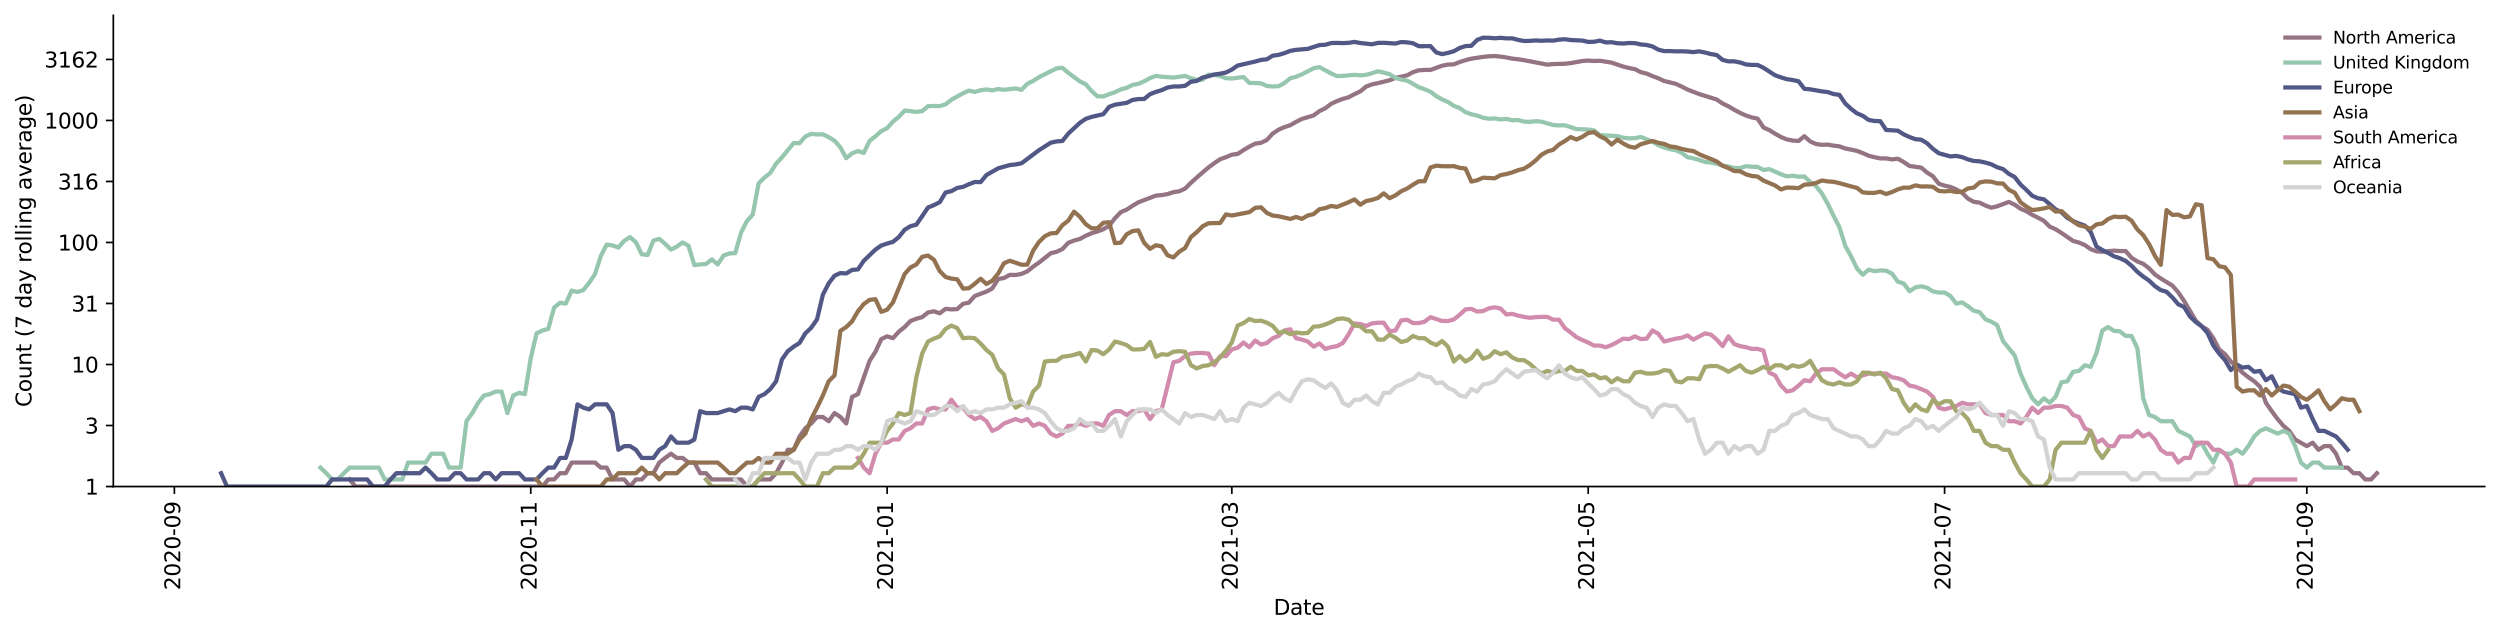 <?xml version="1.0" encoding="utf-8" standalone="no"?>
<!DOCTYPE svg PUBLIC "-//W3C//DTD SVG 1.1//EN"
  "http://www.w3.org/Graphics/SVG/1.1/DTD/svg11.dtd">
<svg height="298.621pt" version="1.1" viewBox="0 0 1176.528 298.621" width="1176.528pt" xmlns="http://www.w3.org/2000/svg" xmlns:xlink="http://www.w3.org/1999/xlink">
 <defs>
  <style type="text/css">*{stroke-linecap:butt;stroke-linejoin:round;}</style>
 </defs>
 <g id="figure_1">
  <g id="patch_1">
   <path d="M 0 298.621 
L 1176.528 298.621 
L 1176.528 0 
L 0 0 
z
" style="fill:#ffffff;"/>
  </g>
  <g id="axes_1">
   <g id="patch_2">
    <path d="M 53.328 228.96 
L 1169.328 228.96 
L 1169.328 7.2 
L 53.328 7.2 
z
" style="fill:#ffffff;"/>
   </g>
   <g id="matplotlib.axis_1">
    <g id="xtick_1">
     <g id="line2d_1">
      <defs>
       <path d="M 0 0 
L 0 3.5 
" id="m0727d410cb" style="stroke:#000000;stroke-width:0.8;"/>
      </defs>
      <g>
       <use style="stroke:#000000;stroke-width:0.8;" x="82.06" xlink:href="#m0727d410cb" y="228.96"/>
      </g>
     </g>
     <g id="text_1">
      <!-- 2020-09 -->
      <g transform="translate(84.819 277.743)rotate(-90)scale(0.1 -0.1)">
       <defs>
        <path d="M 1228 531 
L 3431 531 
L 3431 0 
L 469 0 
L 469 531 
Q 828 903 1448 1529 
Q 2069 2156 2228 2338 
Q 2531 2678 2651 2914 
Q 2772 3150 2772 3378 
Q 2772 3750 2511 3984 
Q 2250 4219 1831 4219 
Q 1534 4219 1204 4116 
Q 875 4013 500 3803 
L 500 4441 
Q 881 4594 1212 4672 
Q 1544 4750 1819 4750 
Q 2544 4750 2975 4387 
Q 3406 4025 3406 3419 
Q 3406 3131 3298 2873 
Q 3191 2616 2906 2266 
Q 2828 2175 2409 1742 
Q 1991 1309 1228 531 
z
" id="DejaVuSans-32" transform="scale(0.016)"/>
        <path d="M 2034 4250 
Q 1547 4250 1301 3770 
Q 1056 3291 1056 2328 
Q 1056 1369 1301 889 
Q 1547 409 2034 409 
Q 2525 409 2770 889 
Q 3016 1369 3016 2328 
Q 3016 3291 2770 3770 
Q 2525 4250 2034 4250 
z
M 2034 4750 
Q 2819 4750 3233 4129 
Q 3647 3509 3647 2328 
Q 3647 1150 3233 529 
Q 2819 -91 2034 -91 
Q 1250 -91 836 529 
Q 422 1150 422 2328 
Q 422 3509 836 4129 
Q 1250 4750 2034 4750 
z
" id="DejaVuSans-30" transform="scale(0.016)"/>
        <path d="M 313 2009 
L 1997 2009 
L 1997 1497 
L 313 1497 
L 313 2009 
z
" id="DejaVuSans-2d" transform="scale(0.016)"/>
        <path d="M 703 97 
L 703 672 
Q 941 559 1184 500 
Q 1428 441 1663 441 
Q 2288 441 2617 861 
Q 2947 1281 2994 2138 
Q 2813 1869 2534 1725 
Q 2256 1581 1919 1581 
Q 1219 1581 811 2004 
Q 403 2428 403 3163 
Q 403 3881 828 4315 
Q 1253 4750 1959 4750 
Q 2769 4750 3195 4129 
Q 3622 3509 3622 2328 
Q 3622 1225 3098 567 
Q 2575 -91 1691 -91 
Q 1453 -91 1209 -44 
Q 966 3 703 97 
z
M 1959 2075 
Q 2384 2075 2632 2365 
Q 2881 2656 2881 3163 
Q 2881 3666 2632 3958 
Q 2384 4250 1959 4250 
Q 1534 4250 1286 3958 
Q 1038 3666 1038 3163 
Q 1038 2656 1286 2365 
Q 1534 2075 1959 2075 
z
" id="DejaVuSans-39" transform="scale(0.016)"/>
       </defs>
       <use xlink:href="#DejaVuSans-32"/>
       <use x="63.623" xlink:href="#DejaVuSans-30"/>
       <use x="127.246" xlink:href="#DejaVuSans-32"/>
       <use x="190.869" xlink:href="#DejaVuSans-30"/>
       <use x="254.492" xlink:href="#DejaVuSans-2d"/>
       <use x="290.576" xlink:href="#DejaVuSans-30"/>
       <use x="354.199" xlink:href="#DejaVuSans-39"/>
      </g>
     </g>
    </g>
    <g id="xtick_2">
     <g id="line2d_2">
      <g>
       <use style="stroke:#000000;stroke-width:0.8;" x="249.776" xlink:href="#m0727d410cb" y="228.96"/>
      </g>
     </g>
     <g id="text_2">
      <!-- 2020-11 -->
      <g transform="translate(252.535 277.743)rotate(-90)scale(0.1 -0.1)">
       <defs>
        <path d="M 794 531 
L 1825 531 
L 1825 4091 
L 703 3866 
L 703 4441 
L 1819 4666 
L 2450 4666 
L 2450 531 
L 3481 531 
L 3481 0 
L 794 0 
L 794 531 
z
" id="DejaVuSans-31" transform="scale(0.016)"/>
       </defs>
       <use xlink:href="#DejaVuSans-32"/>
       <use x="63.623" xlink:href="#DejaVuSans-30"/>
       <use x="127.246" xlink:href="#DejaVuSans-32"/>
       <use x="190.869" xlink:href="#DejaVuSans-30"/>
       <use x="254.492" xlink:href="#DejaVuSans-2d"/>
       <use x="290.576" xlink:href="#DejaVuSans-31"/>
       <use x="354.199" xlink:href="#DejaVuSans-31"/>
      </g>
     </g>
    </g>
    <g id="xtick_3">
     <g id="line2d_3">
      <g>
       <use style="stroke:#000000;stroke-width:0.8;" x="417.492" xlink:href="#m0727d410cb" y="228.96"/>
      </g>
     </g>
     <g id="text_3">
      <!-- 2021-01 -->
      <g transform="translate(420.252 277.743)rotate(-90)scale(0.1 -0.1)">
       <use xlink:href="#DejaVuSans-32"/>
       <use x="63.623" xlink:href="#DejaVuSans-30"/>
       <use x="127.246" xlink:href="#DejaVuSans-32"/>
       <use x="190.869" xlink:href="#DejaVuSans-31"/>
       <use x="254.492" xlink:href="#DejaVuSans-2d"/>
       <use x="290.576" xlink:href="#DejaVuSans-30"/>
       <use x="354.199" xlink:href="#DejaVuSans-31"/>
      </g>
     </g>
    </g>
    <g id="xtick_4">
     <g id="line2d_4">
      <g>
       <use style="stroke:#000000;stroke-width:0.8;" x="579.71" xlink:href="#m0727d410cb" y="228.96"/>
      </g>
     </g>
     <g id="text_4">
      <!-- 2021-03 -->
      <g transform="translate(582.469 277.743)rotate(-90)scale(0.1 -0.1)">
       <defs>
        <path d="M 2597 2516 
Q 3050 2419 3304 2112 
Q 3559 1806 3559 1356 
Q 3559 666 3084 287 
Q 2609 -91 1734 -91 
Q 1441 -91 1130 -33 
Q 819 25 488 141 
L 488 750 
Q 750 597 1062 519 
Q 1375 441 1716 441 
Q 2309 441 2620 675 
Q 2931 909 2931 1356 
Q 2931 1769 2642 2001 
Q 2353 2234 1838 2234 
L 1294 2234 
L 1294 2753 
L 1863 2753 
Q 2328 2753 2575 2939 
Q 2822 3125 2822 3475 
Q 2822 3834 2567 4026 
Q 2313 4219 1838 4219 
Q 1578 4219 1281 4162 
Q 984 4106 628 3988 
L 628 4550 
Q 988 4650 1302 4700 
Q 1616 4750 1894 4750 
Q 2613 4750 3031 4423 
Q 3450 4097 3450 3541 
Q 3450 3153 3228 2886 
Q 3006 2619 2597 2516 
z
" id="DejaVuSans-33" transform="scale(0.016)"/>
       </defs>
       <use xlink:href="#DejaVuSans-32"/>
       <use x="63.623" xlink:href="#DejaVuSans-30"/>
       <use x="127.246" xlink:href="#DejaVuSans-32"/>
       <use x="190.869" xlink:href="#DejaVuSans-31"/>
       <use x="254.492" xlink:href="#DejaVuSans-2d"/>
       <use x="290.576" xlink:href="#DejaVuSans-30"/>
       <use x="354.199" xlink:href="#DejaVuSans-33"/>
      </g>
     </g>
    </g>
    <g id="xtick_5">
     <g id="line2d_5">
      <g>
       <use style="stroke:#000000;stroke-width:0.8;" x="747.426" xlink:href="#m0727d410cb" y="228.96"/>
      </g>
     </g>
     <g id="text_5">
      <!-- 2021-05 -->
      <g transform="translate(750.185 277.743)rotate(-90)scale(0.1 -0.1)">
       <defs>
        <path d="M 691 4666 
L 3169 4666 
L 3169 4134 
L 1269 4134 
L 1269 2991 
Q 1406 3038 1543 3061 
Q 1681 3084 1819 3084 
Q 2600 3084 3056 2656 
Q 3513 2228 3513 1497 
Q 3513 744 3044 326 
Q 2575 -91 1722 -91 
Q 1428 -91 1123 -41 
Q 819 9 494 109 
L 494 744 
Q 775 591 1075 516 
Q 1375 441 1709 441 
Q 2250 441 2565 725 
Q 2881 1009 2881 1497 
Q 2881 1984 2565 2268 
Q 2250 2553 1709 2553 
Q 1456 2553 1204 2497 
Q 953 2441 691 2322 
L 691 4666 
z
" id="DejaVuSans-35" transform="scale(0.016)"/>
       </defs>
       <use xlink:href="#DejaVuSans-32"/>
       <use x="63.623" xlink:href="#DejaVuSans-30"/>
       <use x="127.246" xlink:href="#DejaVuSans-32"/>
       <use x="190.869" xlink:href="#DejaVuSans-31"/>
       <use x="254.492" xlink:href="#DejaVuSans-2d"/>
       <use x="290.576" xlink:href="#DejaVuSans-30"/>
       <use x="354.199" xlink:href="#DejaVuSans-35"/>
      </g>
     </g>
    </g>
    <g id="xtick_6">
     <g id="line2d_6">
      <g>
       <use style="stroke:#000000;stroke-width:0.8;" x="915.142" xlink:href="#m0727d410cb" y="228.96"/>
      </g>
     </g>
     <g id="text_6">
      <!-- 2021-07 -->
      <g transform="translate(917.901 277.743)rotate(-90)scale(0.1 -0.1)">
       <defs>
        <path d="M 525 4666 
L 3525 4666 
L 3525 4397 
L 1831 0 
L 1172 0 
L 2766 4134 
L 525 4134 
L 525 4666 
z
" id="DejaVuSans-37" transform="scale(0.016)"/>
       </defs>
       <use xlink:href="#DejaVuSans-32"/>
       <use x="63.623" xlink:href="#DejaVuSans-30"/>
       <use x="127.246" xlink:href="#DejaVuSans-32"/>
       <use x="190.869" xlink:href="#DejaVuSans-31"/>
       <use x="254.492" xlink:href="#DejaVuSans-2d"/>
       <use x="290.576" xlink:href="#DejaVuSans-30"/>
       <use x="354.199" xlink:href="#DejaVuSans-37"/>
      </g>
     </g>
    </g>
    <g id="xtick_7">
     <g id="line2d_7">
      <g>
       <use style="stroke:#000000;stroke-width:0.8;" x="1085.608" xlink:href="#m0727d410cb" y="228.96"/>
      </g>
     </g>
     <g id="text_7">
      <!-- 2021-09 -->
      <g transform="translate(1088.367 277.743)rotate(-90)scale(0.1 -0.1)">
       <use xlink:href="#DejaVuSans-32"/>
       <use x="63.623" xlink:href="#DejaVuSans-30"/>
       <use x="127.246" xlink:href="#DejaVuSans-32"/>
       <use x="190.869" xlink:href="#DejaVuSans-31"/>
       <use x="254.492" xlink:href="#DejaVuSans-2d"/>
       <use x="290.576" xlink:href="#DejaVuSans-30"/>
       <use x="354.199" xlink:href="#DejaVuSans-39"/>
      </g>
     </g>
    </g>
    <g id="text_8">
     <!-- Date -->
     <g transform="translate(599.377 289.341)scale(0.1 -0.1)">
      <defs>
       <path d="M 1259 4147 
L 1259 519 
L 2022 519 
Q 2988 519 3436 956 
Q 3884 1394 3884 2338 
Q 3884 3275 3436 3711 
Q 2988 4147 2022 4147 
L 1259 4147 
z
M 628 4666 
L 1925 4666 
Q 3281 4666 3915 4102 
Q 4550 3538 4550 2338 
Q 4550 1131 3912 565 
Q 3275 0 1925 0 
L 628 0 
L 628 4666 
z
" id="DejaVuSans-44" transform="scale(0.016)"/>
       <path d="M 2194 1759 
Q 1497 1759 1228 1600 
Q 959 1441 959 1056 
Q 959 750 1161 570 
Q 1363 391 1709 391 
Q 2188 391 2477 730 
Q 2766 1069 2766 1631 
L 2766 1759 
L 2194 1759 
z
M 3341 1997 
L 3341 0 
L 2766 0 
L 2766 531 
Q 2569 213 2275 61 
Q 1981 -91 1556 -91 
Q 1019 -91 701 211 
Q 384 513 384 1019 
Q 384 1609 779 1909 
Q 1175 2209 1959 2209 
L 2766 2209 
L 2766 2266 
Q 2766 2663 2505 2880 
Q 2244 3097 1772 3097 
Q 1472 3097 1187 3025 
Q 903 2953 641 2809 
L 641 3341 
Q 956 3463 1253 3523 
Q 1550 3584 1831 3584 
Q 2591 3584 2966 3190 
Q 3341 2797 3341 1997 
z
" id="DejaVuSans-61" transform="scale(0.016)"/>
       <path d="M 1172 4494 
L 1172 3500 
L 2356 3500 
L 2356 3053 
L 1172 3053 
L 1172 1153 
Q 1172 725 1289 603 
Q 1406 481 1766 481 
L 2356 481 
L 2356 0 
L 1766 0 
Q 1100 0 847 248 
Q 594 497 594 1153 
L 594 3053 
L 172 3053 
L 172 3500 
L 594 3500 
L 594 4494 
L 1172 4494 
z
" id="DejaVuSans-74" transform="scale(0.016)"/>
       <path d="M 3597 1894 
L 3597 1613 
L 953 1613 
Q 991 1019 1311 708 
Q 1631 397 2203 397 
Q 2534 397 2845 478 
Q 3156 559 3463 722 
L 3463 178 
Q 3153 47 2828 -22 
Q 2503 -91 2169 -91 
Q 1331 -91 842 396 
Q 353 884 353 1716 
Q 353 2575 817 3079 
Q 1281 3584 2069 3584 
Q 2775 3584 3186 3129 
Q 3597 2675 3597 1894 
z
M 3022 2063 
Q 3016 2534 2758 2815 
Q 2500 3097 2075 3097 
Q 1594 3097 1305 2825 
Q 1016 2553 972 2059 
L 3022 2063 
z
" id="DejaVuSans-65" transform="scale(0.016)"/>
      </defs>
      <use xlink:href="#DejaVuSans-44"/>
      <use x="77.002" xlink:href="#DejaVuSans-61"/>
      <use x="138.281" xlink:href="#DejaVuSans-74"/>
      <use x="177.49" xlink:href="#DejaVuSans-65"/>
     </g>
    </g>
   </g>
   <g id="matplotlib.axis_2">
    <g id="ytick_1">
     <g id="line2d_8">
      <defs>
       <path d="M 0 0 
L -3.5 0 
" id="mba225caab7" style="stroke:#000000;stroke-width:0.8;"/>
      </defs>
      <g>
       <use style="stroke:#000000;stroke-width:0.8;" x="53.328" xlink:href="#mba225caab7" y="228.96"/>
      </g>
     </g>
     <g id="text_9">
      <!-- 1 -->
      <g transform="translate(39.966 232.759)scale(0.1 -0.1)">
       <use xlink:href="#DejaVuSans-31"/>
      </g>
     </g>
    </g>
    <g id="ytick_2">
     <g id="line2d_9">
      <g>
       <use style="stroke:#000000;stroke-width:0.8;" x="53.328" xlink:href="#mba225caab7" y="200.247"/>
      </g>
     </g>
     <g id="text_10">
      <!-- 3 -->
      <g transform="translate(39.966 204.046)scale(0.1 -0.1)">
       <use xlink:href="#DejaVuSans-33"/>
      </g>
     </g>
    </g>
    <g id="ytick_3">
     <g id="line2d_10">
      <g>
       <use style="stroke:#000000;stroke-width:0.8;" x="53.328" xlink:href="#mba225caab7" y="171.534"/>
      </g>
     </g>
     <g id="text_11">
      <!-- 10 -->
      <g transform="translate(33.603 175.333)scale(0.1 -0.1)">
       <use xlink:href="#DejaVuSans-31"/>
       <use x="63.623" xlink:href="#DejaVuSans-30"/>
      </g>
     </g>
    </g>
    <g id="ytick_4">
     <g id="line2d_11">
      <g>
       <use style="stroke:#000000;stroke-width:0.8;" x="53.328" xlink:href="#mba225caab7" y="142.821"/>
      </g>
     </g>
     <g id="text_12">
      <!-- 31 -->
      <g transform="translate(33.603 146.62)scale(0.1 -0.1)">
       <use xlink:href="#DejaVuSans-33"/>
       <use x="63.623" xlink:href="#DejaVuSans-31"/>
      </g>
     </g>
    </g>
    <g id="ytick_5">
     <g id="line2d_12">
      <g>
       <use style="stroke:#000000;stroke-width:0.8;" x="53.328" xlink:href="#mba225caab7" y="114.108"/>
      </g>
     </g>
     <g id="text_13">
      <!-- 100 -->
      <g transform="translate(27.241 117.907)scale(0.1 -0.1)">
       <use xlink:href="#DejaVuSans-31"/>
       <use x="63.623" xlink:href="#DejaVuSans-30"/>
       <use x="127.246" xlink:href="#DejaVuSans-30"/>
      </g>
     </g>
    </g>
    <g id="ytick_6">
     <g id="line2d_13">
      <g>
       <use style="stroke:#000000;stroke-width:0.8;" x="53.328" xlink:href="#mba225caab7" y="85.394"/>
      </g>
     </g>
     <g id="text_14">
      <!-- 316 -->
      <g transform="translate(27.241 89.194)scale(0.1 -0.1)">
       <defs>
        <path d="M 2113 2584 
Q 1688 2584 1439 2293 
Q 1191 2003 1191 1497 
Q 1191 994 1439 701 
Q 1688 409 2113 409 
Q 2538 409 2786 701 
Q 3034 994 3034 1497 
Q 3034 2003 2786 2293 
Q 2538 2584 2113 2584 
z
M 3366 4563 
L 3366 3988 
Q 3128 4100 2886 4159 
Q 2644 4219 2406 4219 
Q 1781 4219 1451 3797 
Q 1122 3375 1075 2522 
Q 1259 2794 1537 2939 
Q 1816 3084 2150 3084 
Q 2853 3084 3261 2657 
Q 3669 2231 3669 1497 
Q 3669 778 3244 343 
Q 2819 -91 2113 -91 
Q 1303 -91 875 529 
Q 447 1150 447 2328 
Q 447 3434 972 4092 
Q 1497 4750 2381 4750 
Q 2619 4750 2861 4703 
Q 3103 4656 3366 4563 
z
" id="DejaVuSans-36" transform="scale(0.016)"/>
       </defs>
       <use xlink:href="#DejaVuSans-33"/>
       <use x="63.623" xlink:href="#DejaVuSans-31"/>
       <use x="127.246" xlink:href="#DejaVuSans-36"/>
      </g>
     </g>
    </g>
    <g id="ytick_7">
     <g id="line2d_14">
      <g>
       <use style="stroke:#000000;stroke-width:0.8;" x="53.328" xlink:href="#mba225caab7" y="56.681"/>
      </g>
     </g>
     <g id="text_15">
      <!-- 1000 -->
      <g transform="translate(20.878 60.481)scale(0.1 -0.1)">
       <use xlink:href="#DejaVuSans-31"/>
       <use x="63.623" xlink:href="#DejaVuSans-30"/>
       <use x="127.246" xlink:href="#DejaVuSans-30"/>
       <use x="190.869" xlink:href="#DejaVuSans-30"/>
      </g>
     </g>
    </g>
    <g id="ytick_8">
     <g id="line2d_15">
      <g>
       <use style="stroke:#000000;stroke-width:0.8;" x="53.328" xlink:href="#mba225caab7" y="27.968"/>
      </g>
     </g>
     <g id="text_16">
      <!-- 3162 -->
      <g transform="translate(20.878 31.767)scale(0.1 -0.1)">
       <use xlink:href="#DejaVuSans-33"/>
       <use x="63.623" xlink:href="#DejaVuSans-31"/>
       <use x="127.246" xlink:href="#DejaVuSans-36"/>
       <use x="190.869" xlink:href="#DejaVuSans-32"/>
      </g>
     </g>
    </g>
    <g id="text_17">
     <!-- Count (7 day rolling average) -->
     <g transform="translate(14.798 191.548)rotate(-90)scale(0.1 -0.1)">
      <defs>
       <path d="M 4122 4306 
L 4122 3641 
Q 3803 3938 3442 4084 
Q 3081 4231 2675 4231 
Q 1875 4231 1450 3742 
Q 1025 3253 1025 2328 
Q 1025 1406 1450 917 
Q 1875 428 2675 428 
Q 3081 428 3442 575 
Q 3803 722 4122 1019 
L 4122 359 
Q 3791 134 3420 21 
Q 3050 -91 2638 -91 
Q 1578 -91 968 557 
Q 359 1206 359 2328 
Q 359 3453 968 4101 
Q 1578 4750 2638 4750 
Q 3056 4750 3426 4639 
Q 3797 4528 4122 4306 
z
" id="DejaVuSans-43" transform="scale(0.016)"/>
       <path d="M 1959 3097 
Q 1497 3097 1228 2736 
Q 959 2375 959 1747 
Q 959 1119 1226 758 
Q 1494 397 1959 397 
Q 2419 397 2687 759 
Q 2956 1122 2956 1747 
Q 2956 2369 2687 2733 
Q 2419 3097 1959 3097 
z
M 1959 3584 
Q 2709 3584 3137 3096 
Q 3566 2609 3566 1747 
Q 3566 888 3137 398 
Q 2709 -91 1959 -91 
Q 1206 -91 779 398 
Q 353 888 353 1747 
Q 353 2609 779 3096 
Q 1206 3584 1959 3584 
z
" id="DejaVuSans-6f" transform="scale(0.016)"/>
       <path d="M 544 1381 
L 544 3500 
L 1119 3500 
L 1119 1403 
Q 1119 906 1312 657 
Q 1506 409 1894 409 
Q 2359 409 2629 706 
Q 2900 1003 2900 1516 
L 2900 3500 
L 3475 3500 
L 3475 0 
L 2900 0 
L 2900 538 
Q 2691 219 2414 64 
Q 2138 -91 1772 -91 
Q 1169 -91 856 284 
Q 544 659 544 1381 
z
M 1991 3584 
L 1991 3584 
z
" id="DejaVuSans-75" transform="scale(0.016)"/>
       <path d="M 3513 2113 
L 3513 0 
L 2938 0 
L 2938 2094 
Q 2938 2591 2744 2837 
Q 2550 3084 2163 3084 
Q 1697 3084 1428 2787 
Q 1159 2491 1159 1978 
L 1159 0 
L 581 0 
L 581 3500 
L 1159 3500 
L 1159 2956 
Q 1366 3272 1645 3428 
Q 1925 3584 2291 3584 
Q 2894 3584 3203 3211 
Q 3513 2838 3513 2113 
z
" id="DejaVuSans-6e" transform="scale(0.016)"/>
       <path id="DejaVuSans-20" transform="scale(0.016)"/>
       <path d="M 1984 4856 
Q 1566 4138 1362 3434 
Q 1159 2731 1159 2009 
Q 1159 1288 1364 580 
Q 1569 -128 1984 -844 
L 1484 -844 
Q 1016 -109 783 600 
Q 550 1309 550 2009 
Q 550 2706 781 3412 
Q 1013 4119 1484 4856 
L 1984 4856 
z
" id="DejaVuSans-28" transform="scale(0.016)"/>
       <path d="M 2906 2969 
L 2906 4863 
L 3481 4863 
L 3481 0 
L 2906 0 
L 2906 525 
Q 2725 213 2448 61 
Q 2172 -91 1784 -91 
Q 1150 -91 751 415 
Q 353 922 353 1747 
Q 353 2572 751 3078 
Q 1150 3584 1784 3584 
Q 2172 3584 2448 3432 
Q 2725 3281 2906 2969 
z
M 947 1747 
Q 947 1113 1208 752 
Q 1469 391 1925 391 
Q 2381 391 2643 752 
Q 2906 1113 2906 1747 
Q 2906 2381 2643 2742 
Q 2381 3103 1925 3103 
Q 1469 3103 1208 2742 
Q 947 2381 947 1747 
z
" id="DejaVuSans-64" transform="scale(0.016)"/>
       <path d="M 2059 -325 
Q 1816 -950 1584 -1140 
Q 1353 -1331 966 -1331 
L 506 -1331 
L 506 -850 
L 844 -850 
Q 1081 -850 1212 -737 
Q 1344 -625 1503 -206 
L 1606 56 
L 191 3500 
L 800 3500 
L 1894 763 
L 2988 3500 
L 3597 3500 
L 2059 -325 
z
" id="DejaVuSans-79" transform="scale(0.016)"/>
       <path d="M 2631 2963 
Q 2534 3019 2420 3045 
Q 2306 3072 2169 3072 
Q 1681 3072 1420 2755 
Q 1159 2438 1159 1844 
L 1159 0 
L 581 0 
L 581 3500 
L 1159 3500 
L 1159 2956 
Q 1341 3275 1631 3429 
Q 1922 3584 2338 3584 
Q 2397 3584 2469 3576 
Q 2541 3569 2628 3553 
L 2631 2963 
z
" id="DejaVuSans-72" transform="scale(0.016)"/>
       <path d="M 603 4863 
L 1178 4863 
L 1178 0 
L 603 0 
L 603 4863 
z
" id="DejaVuSans-6c" transform="scale(0.016)"/>
       <path d="M 603 3500 
L 1178 3500 
L 1178 0 
L 603 0 
L 603 3500 
z
M 603 4863 
L 1178 4863 
L 1178 4134 
L 603 4134 
L 603 4863 
z
" id="DejaVuSans-69" transform="scale(0.016)"/>
       <path d="M 2906 1791 
Q 2906 2416 2648 2759 
Q 2391 3103 1925 3103 
Q 1463 3103 1205 2759 
Q 947 2416 947 1791 
Q 947 1169 1205 825 
Q 1463 481 1925 481 
Q 2391 481 2648 825 
Q 2906 1169 2906 1791 
z
M 3481 434 
Q 3481 -459 3084 -895 
Q 2688 -1331 1869 -1331 
Q 1566 -1331 1297 -1286 
Q 1028 -1241 775 -1147 
L 775 -588 
Q 1028 -725 1275 -790 
Q 1522 -856 1778 -856 
Q 2344 -856 2625 -561 
Q 2906 -266 2906 331 
L 2906 616 
Q 2728 306 2450 153 
Q 2172 0 1784 0 
Q 1141 0 747 490 
Q 353 981 353 1791 
Q 353 2603 747 3093 
Q 1141 3584 1784 3584 
Q 2172 3584 2450 3431 
Q 2728 3278 2906 2969 
L 2906 3500 
L 3481 3500 
L 3481 434 
z
" id="DejaVuSans-67" transform="scale(0.016)"/>
       <path d="M 191 3500 
L 800 3500 
L 1894 563 
L 2988 3500 
L 3597 3500 
L 2284 0 
L 1503 0 
L 191 3500 
z
" id="DejaVuSans-76" transform="scale(0.016)"/>
       <path d="M 513 4856 
L 1013 4856 
Q 1481 4119 1714 3412 
Q 1947 2706 1947 2009 
Q 1947 1309 1714 600 
Q 1481 -109 1013 -844 
L 513 -844 
Q 928 -128 1133 580 
Q 1338 1288 1338 2009 
Q 1338 2731 1133 3434 
Q 928 4138 513 4856 
z
" id="DejaVuSans-29" transform="scale(0.016)"/>
      </defs>
      <use xlink:href="#DejaVuSans-43"/>
      <use x="69.824" xlink:href="#DejaVuSans-6f"/>
      <use x="131.006" xlink:href="#DejaVuSans-75"/>
      <use x="194.385" xlink:href="#DejaVuSans-6e"/>
      <use x="257.764" xlink:href="#DejaVuSans-74"/>
      <use x="296.973" xlink:href="#DejaVuSans-20"/>
      <use x="328.76" xlink:href="#DejaVuSans-28"/>
      <use x="367.773" xlink:href="#DejaVuSans-37"/>
      <use x="431.396" xlink:href="#DejaVuSans-20"/>
      <use x="463.184" xlink:href="#DejaVuSans-64"/>
      <use x="526.66" xlink:href="#DejaVuSans-61"/>
      <use x="587.939" xlink:href="#DejaVuSans-79"/>
      <use x="647.119" xlink:href="#DejaVuSans-20"/>
      <use x="678.906" xlink:href="#DejaVuSans-72"/>
      <use x="717.77" xlink:href="#DejaVuSans-6f"/>
      <use x="778.951" xlink:href="#DejaVuSans-6c"/>
      <use x="806.734" xlink:href="#DejaVuSans-6c"/>
      <use x="834.518" xlink:href="#DejaVuSans-69"/>
      <use x="862.301" xlink:href="#DejaVuSans-6e"/>
      <use x="925.68" xlink:href="#DejaVuSans-67"/>
      <use x="989.156" xlink:href="#DejaVuSans-20"/>
      <use x="1020.943" xlink:href="#DejaVuSans-61"/>
      <use x="1082.223" xlink:href="#DejaVuSans-76"/>
      <use x="1141.402" xlink:href="#DejaVuSans-65"/>
      <use x="1202.926" xlink:href="#DejaVuSans-72"/>
      <use x="1244.039" xlink:href="#DejaVuSans-61"/>
      <use x="1305.318" xlink:href="#DejaVuSans-67"/>
      <use x="1368.795" xlink:href="#DejaVuSans-65"/>
      <use x="1430.318" xlink:href="#DejaVuSans-29"/>
     </g>
    </g>
   </g>
   <g id="line2d_16">
    <path clip-path="url(#pc51ffe4e88)" d="M 164.543 225.63 
L 167.293 228.96 
L 255.275 228.96 
L 258.024 225.63 
L 260.774 225.63 
L 263.523 222.692 
L 266.273 222.692 
L 269.022 217.688 
L 280.02 217.688 
L 282.769 220.065 
L 285.519 220.065 
L 288.268 225.63 
L 293.767 225.63 
L 296.517 228.96 
L 299.266 225.63 
L 302.015 225.63 
L 304.765 222.692 
L 307.514 222.692 
L 310.264 217.688 
L 313.013 215.517 
L 315.763 213.521 
L 318.512 215.517 
L 321.262 215.517 
L 324.011 217.688 
L 326.76 217.688 
L 329.51 222.692 
L 332.259 222.692 
L 335.009 225.63 
L 348.756 225.63 
L 351.506 228.96 
L 354.255 228.96 
L 357.004 225.63 
L 362.503 225.63 
L 365.253 222.692 
L 368.002 217.688 
L 370.752 211.673 
L 373.501 211.673 
L 376.251 205.405 
L 379 201.561 
L 381.749 199.292 
L 384.499 196.234 
L 387.248 196.234 
L 389.998 198.23 
L 392.747 194.386 
L 395.497 196.234 
L 398.246 199.292 
L 400.996 186.77 
L 403.745 185.491 
L 409.244 169.813 
L 411.993 165.545 
L 414.743 159.59 
L 417.492 158.3 
L 420.242 159.153 
L 422.991 156.095 
L 425.741 153.893 
L 428.49 151.073 
L 431.239 149.998 
L 433.989 149.258 
L 436.738 147.028 
L 439.488 146.5 
L 442.237 147.431 
L 444.987 145.351 
L 447.736 145.602 
L 450.486 145.476 
L 453.235 142.974 
L 455.984 142.414 
L 458.734 139.292 
L 464.233 137.228 
L 466.982 135.743 
L 469.732 131.323 
L 472.481 130.831 
L 475.231 129.344 
L 477.98 129.409 
L 480.729 128.888 
L 483.479 127.693 
L 486.228 125.462 
L 488.978 123.569 
L 494.477 119.188 
L 497.226 118.498 
L 499.976 117.215 
L 502.725 114.286 
L 505.474 113.198 
L 508.224 112.454 
L 510.973 110.934 
L 513.723 109.739 
L 516.472 108.945 
L 519.222 107.895 
L 521.971 106.256 
L 524.721 102.677 
L 527.47 99.827 
L 530.219 98.669 
L 532.969 96.838 
L 535.718 95.217 
L 543.967 92.052 
L 546.716 91.817 
L 549.466 91.341 
L 552.215 90.442 
L 554.964 90.018 
L 557.714 88.762 
L 560.463 86.029 
L 563.213 83.534 
L 568.712 78.805 
L 571.461 76.787 
L 574.211 74.92 
L 576.96 73.976 
L 579.71 72.792 
L 582.459 72.435 
L 585.208 70.626 
L 587.958 69.009 
L 590.707 67.601 
L 593.457 67.207 
L 596.206 65.874 
L 598.956 62.832 
L 601.705 61.034 
L 604.455 59.813 
L 607.204 58.916 
L 609.953 57.342 
L 612.703 55.958 
L 618.202 54.334 
L 620.951 52.277 
L 623.701 50.957 
L 626.45 48.851 
L 629.2 47.572 
L 631.949 46.536 
L 634.698 45.761 
L 637.448 44.292 
L 640.197 42.997 
L 642.947 40.713 
L 645.696 39.694 
L 648.446 39.12 
L 653.945 37.77 
L 656.694 36.67 
L 662.193 35.456 
L 664.942 33.968 
L 667.692 33.085 
L 670.441 32.914 
L 673.191 32.918 
L 678.69 30.914 
L 681.439 30.389 
L 684.188 30.277 
L 686.938 29.183 
L 689.687 28.31 
L 692.437 27.612 
L 697.936 26.764 
L 700.685 26.5 
L 703.435 26.368 
L 706.184 26.651 
L 708.933 27.051 
L 711.683 27.598 
L 714.432 27.891 
L 717.182 28.318 
L 728.18 30.414 
L 730.929 30.145 
L 736.428 30 
L 739.177 29.694 
L 744.676 28.709 
L 747.426 28.506 
L 750.175 28.709 
L 752.925 28.596 
L 758.423 29.466 
L 763.922 31.329 
L 766.672 32.012 
L 769.421 32.561 
L 772.171 33.961 
L 774.92 34.645 
L 777.67 35.816 
L 780.419 36.816 
L 783.168 38.115 
L 788.667 39.464 
L 791.417 40.724 
L 794.166 42.143 
L 799.665 44.266 
L 807.913 46.834 
L 810.663 48.716 
L 813.412 50.023 
L 816.162 51.667 
L 818.911 53.118 
L 821.661 54.366 
L 824.41 55.262 
L 827.16 55.837 
L 829.909 60.016 
L 832.659 61.213 
L 835.408 62.942 
L 838.157 64.501 
L 840.907 65.597 
L 843.656 66.148 
L 846.406 66.352 
L 849.155 64.104 
L 851.905 66.553 
L 854.654 67.778 
L 857.404 68.148 
L 860.153 68.069 
L 862.902 68.535 
L 865.652 68.887 
L 868.401 69.853 
L 873.9 71.002 
L 876.65 72.069 
L 879.399 73.28 
L 882.149 73.983 
L 884.898 74.538 
L 887.647 74.545 
L 890.397 75.031 
L 893.146 74.684 
L 895.896 76.25 
L 898.645 78.106 
L 904.144 78.874 
L 906.894 81.21 
L 909.643 82.925 
L 912.392 86.46 
L 915.142 87.37 
L 917.891 87.963 
L 920.641 89.139 
L 923.39 90.72 
L 926.14 93.475 
L 928.889 94.967 
L 931.639 95.367 
L 934.388 96.732 
L 937.137 97.746 
L 939.887 97.089 
L 945.386 95.017 
L 948.135 96.344 
L 950.885 98.231 
L 953.634 99.389 
L 956.384 101.105 
L 959.133 102.453 
L 961.882 103.924 
L 964.632 106.676 
L 967.381 107.868 
L 970.131 109.62 
L 975.63 113.405 
L 978.379 114.143 
L 981.129 115.312 
L 983.878 117.255 
L 986.627 118.287 
L 989.377 118.498 
L 994.876 117.952 
L 997.625 118.161 
L 1000.375 118.161 
L 1003.124 121.33 
L 1005.874 123.054 
L 1008.623 124.149 
L 1011.372 126.261 
L 1014.122 129.147 
L 1016.871 131.041 
L 1022.37 134.421 
L 1025.12 137.591 
L 1027.869 141.65 
L 1033.368 150.917 
L 1036.117 153.544 
L 1038.867 155.154 
L 1041.616 159.153 
L 1044.366 164.448 
L 1047.115 166.692 
L 1049.865 170.148 
L 1052.614 172.626 
L 1055.364 175.378 
L 1058.113 177.548 
L 1060.862 179.431 
L 1063.612 182.005 
L 1066.361 189.544 
L 1069.111 193.511 
L 1071.86 197.212 
L 1074.61 200.401 
L 1077.359 202.778 
L 1080.109 206.831 
L 1085.608 209.952 
L 1088.357 208.343 
L 1091.106 211.673 
L 1093.856 209.952 
L 1096.605 209.952 
L 1099.355 213.521 
L 1102.104 220.065 
L 1104.854 220.065 
L 1107.603 222.692 
L 1110.353 222.692 
L 1113.102 225.63 
L 1115.851 225.63 
L 1118.601 222.692 
L 1118.601 222.692 
" style="fill:none;stroke:#947383;stroke-linecap:square;stroke-width:2;"/>
   </g>
   <g id="line2d_17">
    <path clip-path="url(#pc51ffe4e88)" d="M 150.796 220.065 
L 153.545 222.692 
L 156.295 225.63 
L 159.044 225.63 
L 161.794 222.692 
L 164.543 220.065 
L 178.29 220.065 
L 181.04 225.63 
L 189.288 225.63 
L 192.038 217.688 
L 200.286 217.688 
L 203.035 213.521 
L 208.534 213.521 
L 211.284 220.065 
L 216.783 220.065 
L 219.532 198.23 
L 222.282 194.386 
L 225.031 189.544 
L 227.78 186.122 
L 230.53 185.491 
L 233.279 184.274 
L 236.029 184.274 
L 238.778 194.386 
L 241.528 186.122 
L 244.277 184.875 
L 247.027 185.491 
L 249.776 168.517 
L 252.525 156.874 
L 255.275 155.526 
L 258.024 154.787 
L 260.774 144.736 
L 263.523 142.525 
L 266.273 142.861 
L 269.022 136.782 
L 271.772 137.409 
L 274.521 136.518 
L 277.27 133.09 
L 280.02 128.953 
L 282.769 120.442 
L 285.519 115.126 
L 288.268 115.5 
L 291.018 116.499 
L 293.767 113.336 
L 296.517 111.569 
L 299.266 114.036 
L 302.015 119.673 
L 304.765 119.986 
L 307.514 113.232 
L 310.264 112.42 
L 313.013 114.757 
L 315.763 117.458 
L 318.512 116.071 
L 321.262 114.108 
L 324.011 115.651 
L 326.76 124.742 
L 329.51 124.417 
L 332.259 124.255 
L 335.009 122.054 
L 337.758 124.47 
L 340.508 120.259 
L 343.257 119.275 
L 346.007 119.144 
L 348.756 109.501 
L 351.506 104.043 
L 354.255 100.979 
L 357.004 86.284 
L 359.754 83.566 
L 362.503 81.401 
L 365.253 76.995 
L 368.002 74.047 
L 373.501 67.327 
L 376.251 67.392 
L 379 64.22 
L 381.749 63.029 
L 384.499 63.246 
L 387.248 63.2 
L 389.998 64.54 
L 392.747 66.232 
L 395.497 69.374 
L 398.246 74.443 
L 400.996 72.161 
L 403.745 71.059 
L 406.494 71.977 
L 409.244 66.315 
L 411.993 64.124 
L 414.743 61.687 
L 417.492 60.327 
L 420.242 57.207 
L 422.991 54.977 
L 425.741 52.051 
L 428.49 52.277 
L 431.239 52.699 
L 433.989 52.289 
L 436.738 49.971 
L 439.488 49.86 
L 442.237 49.936 
L 444.987 49.099 
L 447.736 46.926 
L 453.235 43.872 
L 455.984 42.639 
L 458.734 43.235 
L 461.483 42.471 
L 464.233 42.087 
L 466.982 42.532 
L 469.732 41.902 
L 472.481 42.261 
L 477.98 41.621 
L 480.729 42.299 
L 483.479 39.425 
L 486.228 38.068 
L 488.978 36.297 
L 497.226 32.174 
L 499.976 31.89 
L 502.725 34.263 
L 508.224 38.319 
L 510.973 39.641 
L 513.723 42.851 
L 516.472 45.336 
L 519.222 45.389 
L 521.971 44.326 
L 524.721 43.406 
L 527.47 42.068 
L 530.219 41.356 
L 532.969 39.958 
L 535.718 39.464 
L 538.468 38.23 
L 541.217 36.756 
L 543.967 35.719 
L 546.716 36.098 
L 552.215 36.5 
L 557.714 35.73 
L 560.463 36.816 
L 563.213 37.589 
L 565.962 37.483 
L 568.712 35.173 
L 571.461 35.245 
L 574.211 35.777 
L 576.96 36.825 
L 579.71 36.945 
L 585.208 36.233 
L 587.958 39.03 
L 590.707 39.063 
L 593.457 39.238 
L 596.206 40.44 
L 598.956 40.706 
L 601.705 40.571 
L 604.455 39.095 
L 607.204 36.83 
L 609.953 36.106 
L 612.703 34.966 
L 618.202 32.134 
L 620.951 31.574 
L 626.45 34.574 
L 629.2 35.813 
L 631.949 35.71 
L 637.448 35.218 
L 640.197 35.471 
L 642.947 35.215 
L 645.696 34.464 
L 648.446 33.54 
L 651.195 34.156 
L 653.945 34.907 
L 656.694 36.668 
L 659.443 37.439 
L 662.193 37.953 
L 664.942 39.435 
L 667.692 41.051 
L 670.441 42.008 
L 673.191 43.172 
L 675.94 45.244 
L 678.69 46.789 
L 681.439 48.009 
L 684.188 49.817 
L 686.938 50.861 
L 689.687 52.799 
L 692.437 53.788 
L 695.186 54.405 
L 697.936 55.404 
L 700.685 55.865 
L 703.435 55.727 
L 706.184 56.215 
L 708.933 55.951 
L 711.683 56.582 
L 714.432 56.479 
L 717.182 57.218 
L 719.931 57.375 
L 722.681 57.033 
L 725.43 57.269 
L 730.929 58.838 
L 733.678 59.018 
L 736.428 58.936 
L 741.927 60.751 
L 747.426 60.97 
L 750.175 61.367 
L 752.925 63.568 
L 758.423 63.918 
L 761.173 64.066 
L 763.922 64.83 
L 766.672 65.103 
L 769.421 65.013 
L 772.171 64.472 
L 774.92 65.49 
L 777.67 66.68 
L 780.419 68.306 
L 783.168 69.409 
L 785.918 70.242 
L 788.667 70.676 
L 791.417 71.931 
L 794.166 73.99 
L 796.916 74.501 
L 799.665 75.255 
L 802.415 76.234 
L 805.164 76.525 
L 807.913 77.027 
L 810.663 77.921 
L 813.412 78.376 
L 816.162 79.066 
L 818.911 79.092 
L 821.661 78.207 
L 824.41 78.47 
L 827.16 78.564 
L 829.909 79.983 
L 832.659 79.596 
L 838.157 82.003 
L 840.907 82.986 
L 843.656 82.681 
L 846.406 83.181 
L 849.155 83.058 
L 851.905 85.639 
L 854.654 87.603 
L 857.404 91.057 
L 860.153 95.911 
L 862.902 101.575 
L 865.652 106.915 
L 868.401 115.727 
L 871.151 120.626 
L 873.9 126.319 
L 876.65 129.278 
L 879.399 126.907 
L 882.149 127.632 
L 884.898 127.267 
L 887.647 127.388 
L 890.397 128.76 
L 893.146 132.562 
L 895.896 133.397 
L 898.645 137.049 
L 901.395 135.239 
L 904.144 134.745 
L 906.894 135.406 
L 909.643 137.139 
L 912.392 137.683 
L 915.142 137.683 
L 917.891 139.292 
L 920.641 142.861 
L 923.39 142.303 
L 926.14 144.135 
L 928.889 146.24 
L 931.639 146.895 
L 934.388 150.301 
L 937.137 151.389 
L 939.887 153.03 
L 942.636 160.489 
L 948.135 167.285 
L 950.885 175.797 
L 953.634 182.005 
L 956.384 187.435 
L 959.133 190.288 
L 961.882 187.435 
L 964.632 189.544 
L 967.381 186.77 
L 970.131 179.925 
L 972.88 179.431 
L 975.63 174.966 
L 978.379 174.561 
L 981.129 171.893 
L 983.878 172.626 
L 986.627 166.112 
L 989.377 155.526 
L 992.126 153.893 
L 994.876 155.714 
L 997.625 155.904 
L 1000.375 158.091 
L 1003.124 158.091 
L 1005.874 163.918 
L 1008.623 187.435 
L 1011.372 195.293 
L 1014.122 196.234 
L 1016.871 198.23 
L 1022.37 198.23 
L 1025.12 202.778 
L 1030.619 205.405 
L 1033.368 209.952 
L 1036.117 208.343 
L 1038.867 213.521 
L 1041.616 217.688 
L 1044.366 211.673 
L 1047.115 213.521 
L 1049.865 213.521 
L 1052.614 211.673 
L 1055.364 213.521 
L 1058.113 209.952 
L 1060.862 205.405 
L 1063.612 202.778 
L 1066.361 201.561 
L 1071.86 204.057 
L 1074.61 202.778 
L 1077.359 204.057 
L 1080.109 209.952 
L 1082.858 217.688 
L 1085.608 220.065 
L 1088.357 217.688 
L 1091.106 217.688 
L 1093.856 220.065 
L 1102.104 220.065 
L 1102.104 220.065 
" style="fill:none;stroke:#96c6ad;stroke-linecap:square;stroke-width:2;"/>
   </g>
   <g id="line2d_18">
    <path clip-path="url(#pc51ffe4e88)" d="M 104.055 222.692 
L 106.805 228.96 
L 153.545 228.96 
L 156.295 225.63 
L 172.792 225.63 
L 175.541 228.96 
L 181.04 228.96 
L 183.789 225.63 
L 186.539 222.692 
L 197.537 222.692 
L 200.286 220.065 
L 203.035 222.692 
L 205.785 225.63 
L 211.284 225.63 
L 214.033 222.692 
L 216.783 222.692 
L 219.532 225.63 
L 225.031 225.63 
L 227.78 222.692 
L 230.53 222.692 
L 233.279 225.63 
L 236.029 222.692 
L 244.277 222.692 
L 247.027 225.63 
L 252.525 225.63 
L 255.275 222.692 
L 258.024 220.065 
L 260.774 220.065 
L 263.523 215.517 
L 266.273 215.517 
L 269.022 206.831 
L 271.772 190.288 
L 274.521 191.848 
L 277.27 192.665 
L 280.02 190.288 
L 285.519 190.288 
L 288.268 194.386 
L 291.018 211.673 
L 293.767 209.952 
L 296.517 209.952 
L 299.266 211.673 
L 302.015 215.517 
L 307.514 215.517 
L 310.264 211.673 
L 313.013 209.952 
L 315.763 205.405 
L 318.512 208.343 
L 324.011 208.343 
L 326.76 206.831 
L 329.51 193.511 
L 332.259 194.386 
L 337.758 194.386 
L 343.257 192.665 
L 346.007 193.511 
L 348.756 191.848 
L 351.506 191.848 
L 354.255 192.665 
L 357.004 186.77 
L 359.754 185.491 
L 362.503 183.114 
L 365.253 179.431 
L 368.002 169.157 
L 370.752 165.266 
L 373.501 163.142 
L 376.251 161.422 
L 379 156.874 
L 381.749 154.247 
L 384.499 150.301 
L 387.248 138.712 
L 389.998 133.32 
L 392.747 129.741 
L 395.497 128.505 
L 398.246 128.696 
L 400.996 127.026 
L 403.745 126.788 
L 406.494 122.75 
L 411.993 117.458 
L 414.743 115.537 
L 417.492 114.611 
L 420.242 113.824 
L 422.991 111.569 
L 425.741 108.118 
L 428.49 106.465 
L 431.239 105.741 
L 436.738 97.654 
L 439.488 96.537 
L 442.237 95.15 
L 444.987 90.594 
L 447.736 89.937 
L 450.486 88.442 
L 453.235 87.95 
L 455.984 86.696 
L 458.734 85.65 
L 461.483 85.707 
L 464.233 82.36 
L 469.732 79.215 
L 475.231 77.68 
L 477.98 77.376 
L 480.729 76.851 
L 488.978 70.663 
L 494.477 67.158 
L 497.226 66.558 
L 499.976 66.347 
L 502.725 62.883 
L 508.224 57.778 
L 510.973 55.937 
L 513.723 55.004 
L 519.222 53.734 
L 521.971 50.295 
L 524.721 49.266 
L 530.219 48.402 
L 532.969 47.051 
L 535.718 46.614 
L 538.468 46.593 
L 541.217 44.324 
L 543.967 43.253 
L 546.716 42.425 
L 549.466 41.17 
L 552.215 40.713 
L 554.964 40.683 
L 557.714 40.388 
L 560.463 38.471 
L 563.213 38.098 
L 565.962 36.463 
L 568.712 35.859 
L 571.461 35.074 
L 574.211 34.682 
L 576.96 34.122 
L 579.71 32.742 
L 582.459 30.849 
L 590.707 28.961 
L 593.457 28.197 
L 596.206 27.896 
L 598.956 26.201 
L 601.705 25.816 
L 604.455 25.016 
L 607.204 23.939 
L 609.953 23.456 
L 615.452 22.992 
L 620.951 21.214 
L 623.701 21.069 
L 626.45 20.266 
L 629.2 20.188 
L 631.949 20.293 
L 634.698 20.156 
L 637.448 19.719 
L 640.197 20.245 
L 645.696 20.846 
L 648.446 20.194 
L 651.195 20.147 
L 656.694 20.491 
L 659.443 19.773 
L 662.193 19.941 
L 664.942 20.334 
L 667.692 21.742 
L 673.191 21.717 
L 675.94 24.68 
L 678.69 25.47 
L 681.439 24.883 
L 684.188 24.114 
L 686.938 22.574 
L 689.687 21.69 
L 692.437 21.557 
L 695.186 18.76 
L 697.936 17.76 
L 700.685 17.78 
L 703.435 18.022 
L 706.184 17.8 
L 708.933 18.06 
L 711.683 18.051 
L 714.432 18.769 
L 717.182 19.294 
L 719.931 19.232 
L 722.681 19.031 
L 725.43 19.171 
L 728.18 19.046 
L 730.929 19.125 
L 733.678 18.65 
L 736.428 18.464 
L 739.177 18.844 
L 744.676 19.096 
L 747.426 19.726 
L 750.175 19.658 
L 752.925 19.111 
L 755.674 19.95 
L 758.423 19.87 
L 761.173 20.354 
L 763.922 20.486 
L 766.672 20.242 
L 769.421 20.3 
L 772.171 20.914 
L 774.92 21.169 
L 777.67 21.856 
L 780.419 23.371 
L 783.168 24.059 
L 785.918 24.033 
L 788.667 24.178 
L 791.417 24.139 
L 794.166 24.248 
L 796.916 24.529 
L 799.665 24.168 
L 802.415 24.72 
L 805.164 25.442 
L 807.913 25.896 
L 810.663 28.19 
L 813.412 28.876 
L 816.162 28.871 
L 818.911 29.407 
L 821.661 30.325 
L 824.41 30.544 
L 827.16 30.596 
L 829.909 31.901 
L 835.408 35.442 
L 838.157 36.422 
L 840.907 37.26 
L 843.656 37.67 
L 846.406 38.252 
L 849.155 41.797 
L 851.905 42.03 
L 857.404 43.013 
L 860.153 43.333 
L 862.902 44.253 
L 865.652 44.656 
L 868.401 48.711 
L 871.151 51.245 
L 873.9 53.329 
L 876.65 54.503 
L 879.399 56.43 
L 882.149 56.939 
L 884.898 57.033 
L 887.647 61.166 
L 893.146 61.492 
L 895.896 63.241 
L 898.645 64.481 
L 901.395 65.506 
L 904.144 65.74 
L 906.894 67.409 
L 909.643 70.034 
L 912.392 72.108 
L 917.891 73.629 
L 920.641 73.37 
L 923.39 73.94 
L 926.14 75.001 
L 928.889 75.748 
L 931.639 75.932 
L 934.388 76.525 
L 937.137 77.327 
L 939.887 78.693 
L 942.636 79.569 
L 945.386 81.807 
L 948.135 83.305 
L 950.885 86.851 
L 953.634 89.376 
L 956.384 92.125 
L 959.133 93.304 
L 961.882 93.804 
L 964.632 96.083 
L 967.381 98.516 
L 970.131 99.847 
L 972.88 102.52 
L 975.63 104.067 
L 978.379 105.187 
L 981.129 106.178 
L 983.878 109.09 
L 986.627 116.033 
L 989.377 117.663 
L 992.126 119.057 
L 994.876 120.626 
L 997.625 121.521 
L 1000.375 122.8 
L 1003.124 125.071 
L 1005.874 127.94 
L 1008.623 130.144 
L 1011.372 132.044 
L 1014.122 134.664 
L 1016.871 136.518 
L 1019.621 137.319 
L 1022.37 139.986 
L 1025.12 143.202 
L 1027.869 144.493 
L 1030.619 148.968 
L 1033.368 151.548 
L 1036.117 153.544 
L 1038.867 156.677 
L 1041.616 162.638 
L 1044.366 166.4 
L 1047.115 169.483 
L 1049.865 174.161 
L 1052.614 171.534 
L 1055.364 173.001 
L 1058.113 172.626 
L 1060.862 174.966 
L 1063.612 174.561 
L 1066.361 178.947 
L 1069.111 177.099 
L 1071.86 182.553 
L 1074.61 184.274 
L 1080.109 185.491 
L 1082.858 191.848 
L 1085.608 191.056 
L 1088.357 197.212 
L 1091.106 202.778 
L 1093.856 202.778 
L 1099.355 205.405 
L 1102.104 208.343 
L 1104.854 211.673 
L 1104.854 211.673 
" style="fill:none;stroke:#525886;stroke-linecap:square;stroke-width:2;"/>
   </g>
   <g id="line2d_19">
    <path clip-path="url(#pc51ffe4e88)" d="M 252.525 225.63 
L 255.275 228.96 
L 282.769 228.96 
L 285.519 225.63 
L 288.268 225.63 
L 291.018 222.692 
L 299.266 222.692 
L 302.015 220.065 
L 304.765 222.692 
L 307.514 222.692 
L 310.264 225.63 
L 313.013 222.692 
L 318.512 222.692 
L 321.262 220.065 
L 324.011 217.688 
L 337.758 217.688 
L 340.508 220.065 
L 343.257 222.692 
L 346.007 222.692 
L 348.756 220.065 
L 351.506 217.688 
L 354.255 217.688 
L 357.004 215.517 
L 359.754 217.688 
L 362.503 217.688 
L 365.253 213.521 
L 370.752 213.521 
L 373.501 211.673 
L 376.251 206.831 
L 379 204.057 
L 381.749 197.212 
L 384.499 191.848 
L 387.248 186.122 
L 389.998 179.431 
L 392.747 176.658 
L 395.497 155.714 
L 398.246 153.893 
L 400.996 151.23 
L 403.745 146.5 
L 406.494 143.088 
L 409.244 141.118 
L 411.993 140.804 
L 414.743 146.762 
L 417.492 145.728 
L 420.242 142.303 
L 425.741 128.953 
L 428.49 125.858 
L 431.239 124.47 
L 433.989 120.858 
L 436.738 120.259 
L 439.488 122.202 
L 442.237 127.57 
L 444.987 130.348 
L 447.736 131.111 
L 450.486 131.466 
L 453.235 135.828 
L 455.984 135.658 
L 458.734 133.552 
L 461.483 131.182 
L 464.233 133.63 
L 466.982 132.118 
L 469.732 128.76 
L 472.481 123.884 
L 475.231 122.699 
L 480.729 124.579 
L 483.479 124.525 
L 486.228 117.952 
L 488.978 113.859 
L 491.727 111.154 
L 494.477 109.829 
L 497.226 109.65 
L 499.976 105.972 
L 502.725 103.853 
L 505.474 99.607 
L 508.224 102.054 
L 510.973 105.513 
L 513.723 107.455 
L 516.472 107.428 
L 519.222 104.841 
L 521.971 104.572 
L 524.721 114.43 
L 527.47 114.179 
L 530.219 110.283 
L 532.969 108.743 
L 535.718 108.4 
L 538.468 114.322 
L 541.217 117.094 
L 543.967 115.424 
L 546.716 115.956 
L 549.466 120.122 
L 552.215 121.14 
L 554.964 118.456 
L 557.714 116.735 
L 560.463 111.537 
L 563.213 109.265 
L 565.962 106.518 
L 568.712 105.063 
L 574.211 104.939 
L 576.96 100.895 
L 579.71 101.425 
L 587.958 99.847 
L 590.707 97.82 
L 593.457 97.562 
L 596.206 100.212 
L 598.956 101.446 
L 601.705 101.77 
L 607.204 103.04 
L 609.953 102.098 
L 612.703 102.994 
L 615.452 101.425 
L 618.202 100.748 
L 620.951 98.44 
L 623.701 97.932 
L 626.45 96.928 
L 629.2 97.379 
L 634.698 95.15 
L 637.448 93.851 
L 640.197 96.327 
L 642.947 94.59 
L 645.696 94.058 
L 648.446 93.15 
L 651.195 90.986 
L 653.945 93.273 
L 656.694 91.949 
L 659.443 89.991 
L 662.193 88.736 
L 664.942 86.923 
L 667.692 85.311 
L 670.441 85.289 
L 673.191 78.831 
L 675.94 77.963 
L 678.69 78.215 
L 681.439 78.257 
L 684.188 78.165 
L 686.938 78.987 
L 689.687 79.321 
L 692.437 85.446 
L 695.186 84.833 
L 697.936 83.618 
L 703.435 83.924 
L 706.184 82.42 
L 708.933 81.895 
L 711.683 81.143 
L 714.432 80.083 
L 717.182 79.4 
L 719.931 77.705 
L 722.681 75.512 
L 725.43 72.84 
L 728.18 71.289 
L 730.929 70.501 
L 733.678 68.002 
L 736.428 66.389 
L 739.177 64.491 
L 741.927 65.684 
L 744.676 64.365 
L 747.426 62.574 
L 750.175 62.198 
L 752.925 64.143 
L 755.674 65.44 
L 758.423 67.996 
L 761.173 65.735 
L 763.922 67.54 
L 766.672 68.962 
L 769.421 69.499 
L 772.171 67.862 
L 777.67 66.336 
L 780.419 67.201 
L 783.168 67.723 
L 785.918 68.927 
L 788.667 69.261 
L 791.417 70.077 
L 794.166 70.707 
L 796.916 71.097 
L 799.665 72.589 
L 802.415 73.756 
L 805.164 74.794 
L 807.913 76.001 
L 810.663 78.005 
L 813.412 79.092 
L 816.162 80.496 
L 818.911 80.57 
L 821.661 82.062 
L 824.41 82.813 
L 827.16 83.109 
L 829.909 84.977 
L 835.408 87.309 
L 838.157 89.152 
L 840.907 88.264 
L 843.656 88.353 
L 846.406 88.557 
L 849.155 86.899 
L 851.905 86.744 
L 854.654 86.098 
L 857.404 84.932 
L 860.153 85.379 
L 862.902 85.571 
L 865.652 86.18 
L 871.151 87.726 
L 873.9 88.429 
L 876.65 90.539 
L 879.399 90.789 
L 882.149 90.762 
L 884.898 90.195 
L 887.647 91.312 
L 890.397 90.373 
L 893.146 89.113 
L 895.896 88.302 
L 898.645 88.315 
L 901.395 87.249 
L 904.144 87.776 
L 906.894 87.714 
L 909.643 87.9 
L 912.392 89.843 
L 915.142 90.073 
L 917.891 89.816 
L 920.641 90.36 
L 923.39 90.318 
L 926.14 88.672 
L 928.889 88.277 
L 931.639 85.879 
L 934.388 85.356 
L 937.137 85.514 
L 939.887 86.284 
L 942.636 86.39 
L 945.386 89.336 
L 948.135 90.65 
L 950.885 95.217 
L 953.634 97.198 
L 956.384 98.842 
L 959.133 98.554 
L 961.882 98.062 
L 964.632 97.361 
L 967.381 99.567 
L 970.131 99.31 
L 975.63 104.21 
L 978.379 106.023 
L 981.129 106.623 
L 983.878 107.729 
L 986.627 105.614 
L 989.377 105.162 
L 992.126 103.086 
L 994.876 101.922 
L 997.625 102.164 
L 1000.375 101.988 
L 1003.124 103.853 
L 1005.874 107.979 
L 1008.623 110.653 
L 1011.372 114.867 
L 1014.122 120.396 
L 1016.871 124.633 
L 1019.621 98.861 
L 1022.37 101.127 
L 1025.12 101 
L 1027.869 102.275 
L 1030.619 101.857 
L 1033.368 96.135 
L 1036.117 96.608 
L 1038.867 121.473 
L 1041.616 122.005 
L 1044.366 125.294 
L 1047.115 125.801 
L 1049.865 129.409 
L 1052.614 182.005 
L 1055.364 184.274 
L 1058.113 183.687 
L 1060.862 183.687 
L 1063.612 186.122 
L 1066.361 183.114 
L 1069.111 186.122 
L 1071.86 183.687 
L 1074.61 181.469 
L 1077.359 182.005 
L 1080.109 184.274 
L 1082.858 186.77 
L 1085.608 188.118 
L 1088.357 186.122 
L 1091.106 183.687 
L 1093.856 188.821 
L 1096.605 192.665 
L 1099.355 190.288 
L 1102.104 187.435 
L 1104.854 188.118 
L 1107.603 188.118 
L 1110.353 193.511 
L 1110.353 193.511 
" style="fill:none;stroke:#937252;stroke-linecap:square;stroke-width:2;"/>
   </g>
   <g id="line2d_20">
    <path clip-path="url(#pc51ffe4e88)" d="M 403.745 215.517 
L 406.494 220.065 
L 409.244 222.692 
L 411.993 213.521 
L 414.743 208.343 
L 417.492 208.343 
L 420.242 206.831 
L 422.991 206.831 
L 425.741 202.778 
L 428.49 201.561 
L 431.239 199.292 
L 433.989 199.292 
L 436.738 192.665 
L 439.488 191.848 
L 442.237 192.665 
L 444.987 192.665 
L 447.736 188.118 
L 450.486 191.848 
L 453.235 191.848 
L 455.984 195.293 
L 458.734 197.212 
L 461.483 196.234 
L 464.233 198.23 
L 466.982 202.778 
L 469.732 201.561 
L 472.481 199.292 
L 477.98 197.212 
L 480.729 198.23 
L 483.479 197.212 
L 486.228 200.401 
L 488.978 199.292 
L 491.727 200.401 
L 494.477 204.057 
L 497.226 205.405 
L 499.976 204.057 
L 502.725 200.401 
L 505.474 200.401 
L 508.224 199.292 
L 510.973 200.401 
L 513.723 199.292 
L 516.472 199.292 
L 519.222 200.401 
L 521.971 195.293 
L 524.721 193.511 
L 527.47 193.511 
L 530.219 195.293 
L 532.969 193.511 
L 535.718 193.511 
L 538.468 192.665 
L 541.217 197.212 
L 543.967 193.511 
L 546.716 192.665 
L 552.215 170.487 
L 554.964 169.813 
L 557.714 167.588 
L 560.463 166.4 
L 563.213 166.112 
L 565.962 166.112 
L 568.712 166.4 
L 571.461 171.893 
L 574.211 167.588 
L 576.96 167.588 
L 579.71 164.448 
L 582.459 163.656 
L 585.208 161.185 
L 587.958 163.398 
L 590.707 160.261 
L 593.457 162.144 
L 596.206 161.422 
L 598.956 159.153 
L 601.705 158.091 
L 604.455 155.526 
L 607.204 154.97 
L 609.953 159.153 
L 612.703 159.812 
L 615.452 160.719 
L 618.202 163.142 
L 620.951 161.66 
L 623.701 164.182 
L 626.45 163.398 
L 629.2 162.889 
L 631.949 161.422 
L 634.698 157.274 
L 637.448 152.196 
L 640.197 152.526 
L 642.947 153.372 
L 645.696 152.196 
L 648.446 151.87 
L 651.195 151.87 
L 653.945 155.904 
L 656.694 155.526 
L 659.443 150.761 
L 662.193 150.453 
L 664.942 152.032 
L 667.692 152.032 
L 670.441 151.389 
L 673.191 149.258 
L 678.69 151.073 
L 681.439 151.073 
L 684.188 150.301 
L 686.938 148.118 
L 689.687 145.602 
L 692.437 145.351 
L 695.186 146.631 
L 697.936 146.369 
L 700.685 145.103 
L 703.435 144.614 
L 706.184 145.227 
L 708.933 147.979 
L 711.683 147.703 
L 714.432 148.539 
L 717.182 149.113 
L 719.931 149.552 
L 722.681 149.258 
L 725.43 149.113 
L 728.18 149.113 
L 730.929 150.453 
L 733.678 150.453 
L 736.428 154.426 
L 739.177 156.482 
L 741.927 158.723 
L 744.676 160.036 
L 747.426 161.185 
L 750.175 162.638 
L 752.925 162.638 
L 755.674 163.398 
L 758.423 162.39 
L 761.173 160.951 
L 763.922 159.371 
L 766.672 159.59 
L 769.421 158.3 
L 772.171 159.59 
L 774.92 159.371 
L 777.67 155.526 
L 780.419 157.073 
L 783.168 160.719 
L 788.667 159.371 
L 791.417 158.937 
L 794.166 157.884 
L 796.916 159.812 
L 802.415 156.874 
L 805.164 157.475 
L 807.913 159.812 
L 810.663 162.889 
L 813.412 158.3 
L 816.162 161.901 
L 818.911 162.889 
L 821.661 163.398 
L 824.41 164.182 
L 827.16 164.182 
L 829.909 164.99 
L 832.659 175.378 
L 835.408 176.658 
L 838.157 181.469 
L 840.907 184.274 
L 843.656 183.687 
L 846.406 181.469 
L 849.155 178.947 
L 851.905 179.431 
L 854.654 175.797 
L 857.404 173.769 
L 862.902 173.769 
L 865.652 175.797 
L 868.401 177.548 
L 871.151 175.797 
L 873.9 177.548 
L 879.399 175.797 
L 887.647 175.797 
L 890.397 177.548 
L 893.146 178.006 
L 895.896 178.947 
L 898.645 181.469 
L 901.395 182.005 
L 906.894 184.274 
L 909.643 186.77 
L 912.392 191.848 
L 915.142 192.665 
L 920.641 191.056 
L 923.39 189.544 
L 926.14 190.288 
L 931.639 190.288 
L 934.388 194.386 
L 937.137 195.293 
L 942.636 195.293 
L 945.386 198.23 
L 948.135 198.23 
L 950.885 199.292 
L 953.634 196.234 
L 956.384 191.848 
L 959.133 194.386 
L 961.882 191.848 
L 964.632 191.848 
L 967.381 191.056 
L 970.131 191.056 
L 972.88 191.848 
L 975.63 195.293 
L 978.379 196.234 
L 981.129 201.561 
L 983.878 202.778 
L 986.627 208.343 
L 989.377 206.831 
L 992.126 209.952 
L 994.876 209.952 
L 997.625 205.405 
L 1003.124 205.405 
L 1005.874 202.778 
L 1008.623 205.405 
L 1011.372 204.057 
L 1014.122 206.831 
L 1016.871 211.673 
L 1019.621 213.521 
L 1022.37 213.521 
L 1025.12 217.688 
L 1027.869 215.517 
L 1030.619 215.517 
L 1033.368 208.343 
L 1038.867 208.343 
L 1041.616 211.673 
L 1044.366 211.673 
L 1047.115 213.521 
L 1049.865 217.688 
L 1052.614 228.96 
L 1058.113 228.96 
L 1060.862 225.63 
L 1080.109 225.63 
L 1080.109 225.63 
" style="fill:none;stroke:#d18cad;stroke-linecap:square;stroke-width:2;"/>
   </g>
   <g id="line2d_21">
    <path clip-path="url(#pc51ffe4e88)" d="M 332.259 225.63 
L 335.009 228.96 
L 354.255 228.96 
L 357.004 225.63 
L 359.754 222.692 
L 373.501 222.692 
L 376.251 225.63 
L 379 228.96 
L 384.499 228.96 
L 387.248 222.692 
L 389.998 222.692 
L 392.747 220.065 
L 400.996 220.065 
L 403.745 217.688 
L 406.494 213.521 
L 409.244 208.343 
L 414.743 208.343 
L 417.492 202.778 
L 420.242 199.292 
L 422.991 194.386 
L 425.741 195.293 
L 428.49 194.386 
L 431.239 177.548 
L 433.989 166.4 
L 436.738 160.719 
L 439.488 159.371 
L 442.237 158.3 
L 444.987 154.787 
L 447.736 153.2 
L 450.486 154.426 
L 453.235 159.153 
L 455.984 158.937 
L 458.734 159.153 
L 461.483 161.66 
L 464.233 164.718 
L 466.982 166.987 
L 469.732 173.382 
L 472.481 176.224 
L 475.231 187.435 
L 477.98 191.848 
L 480.729 190.288 
L 483.479 191.056 
L 486.228 184.274 
L 488.978 181.469 
L 491.727 170.148 
L 494.477 169.813 
L 497.226 169.813 
L 499.976 167.894 
L 502.725 167.588 
L 505.474 166.987 
L 508.224 166.112 
L 510.973 170.148 
L 513.723 164.718 
L 516.472 164.99 
L 519.222 166.692 
L 521.971 164.448 
L 524.721 160.719 
L 527.47 161.422 
L 530.219 162.39 
L 532.969 164.448 
L 535.718 164.448 
L 538.468 164.182 
L 541.217 160.951 
L 543.967 167.894 
L 546.716 166.692 
L 549.466 166.987 
L 552.215 165.545 
L 554.964 165.266 
L 557.714 165.545 
L 560.463 171.893 
L 563.213 173.382 
L 565.962 172.257 
L 568.712 171.893 
L 571.461 170.487 
L 574.211 168.204 
L 576.96 164.99 
L 579.71 161.185 
L 582.459 153.2 
L 585.208 152.032 
L 587.958 150.149 
L 590.707 151.073 
L 593.457 150.917 
L 596.206 151.87 
L 598.956 153.372 
L 601.705 156.677 
L 604.455 155.904 
L 607.204 157.274 
L 609.953 156.482 
L 612.703 156.874 
L 615.452 156.677 
L 618.202 153.718 
L 620.951 153.544 
L 623.701 152.693 
L 626.45 151.548 
L 629.2 150.149 
L 631.949 149.849 
L 634.698 150.453 
L 637.448 153.2 
L 640.197 153.544 
L 642.947 155.904 
L 645.696 155.904 
L 648.446 159.812 
L 651.195 159.812 
L 653.945 157.475 
L 656.694 158.937 
L 659.443 160.951 
L 662.193 160.261 
L 664.942 158.091 
L 667.692 159.153 
L 670.441 159.153 
L 673.191 161.185 
L 675.94 162.39 
L 678.69 160.489 
L 681.439 163.142 
L 684.188 170.148 
L 686.938 167.588 
L 689.687 170.148 
L 692.437 168.517 
L 695.186 164.99 
L 697.936 168.835 
L 700.685 167.894 
L 703.435 165.266 
L 706.184 166.692 
L 708.933 165.827 
L 711.683 168.204 
L 714.432 169.483 
L 717.182 169.483 
L 719.931 171.18 
L 722.681 173.769 
L 725.43 175.797 
L 728.18 174.561 
L 730.929 175.378 
L 733.678 174.561 
L 736.428 174.561 
L 739.177 172.626 
L 741.927 174.561 
L 744.676 174.561 
L 747.426 176.658 
L 750.175 176.224 
L 752.925 178.006 
L 755.674 177.548 
L 758.423 179.925 
L 761.173 178.006 
L 763.922 179.431 
L 766.672 179.431 
L 769.421 175.378 
L 772.171 174.966 
L 774.92 175.797 
L 777.67 175.797 
L 780.419 175.378 
L 783.168 174.161 
L 785.918 174.561 
L 788.667 179.431 
L 791.417 179.925 
L 794.166 178.006 
L 796.916 178.006 
L 799.665 178.472 
L 802.415 172.626 
L 805.164 172.257 
L 807.913 172.257 
L 810.663 173.382 
L 813.412 174.966 
L 818.911 171.893 
L 821.661 174.561 
L 824.41 175.378 
L 827.16 174.161 
L 829.909 172.626 
L 832.659 173.769 
L 835.408 171.893 
L 838.157 171.893 
L 840.907 173.382 
L 843.656 171.893 
L 846.406 172.626 
L 849.155 171.893 
L 851.905 169.813 
L 854.654 174.561 
L 857.404 178.947 
L 860.153 180.429 
L 862.902 180.943 
L 865.652 179.925 
L 868.401 180.943 
L 871.151 180.943 
L 873.9 179.431 
L 876.65 175.378 
L 879.399 175.378 
L 882.149 176.224 
L 884.898 175.378 
L 887.647 178.006 
L 890.397 183.114 
L 893.146 183.687 
L 895.896 189.544 
L 898.645 193.511 
L 901.395 190.288 
L 904.144 192.665 
L 906.894 193.511 
L 909.643 188.118 
L 912.392 190.288 
L 915.142 188.821 
L 917.891 188.821 
L 920.641 193.511 
L 923.39 194.386 
L 926.14 197.212 
L 928.889 202.778 
L 931.639 202.778 
L 934.388 208.343 
L 937.137 209.952 
L 939.887 209.952 
L 942.636 211.673 
L 945.386 211.673 
L 948.135 217.688 
L 950.885 222.692 
L 953.634 225.63 
L 956.384 228.96 
L 961.882 228.96 
L 964.632 225.63 
L 967.381 211.673 
L 970.131 208.343 
L 981.129 208.343 
L 983.878 202.778 
L 986.627 211.673 
L 989.377 215.517 
L 992.126 211.673 
L 992.126 211.673 
" style="fill:none;stroke:#a4a86f;stroke-linecap:square;stroke-width:2;"/>
   </g>
   <g id="line2d_22">
    <path clip-path="url(#pc51ffe4e88)" d="M 346.007 225.63 
L 348.756 228.96 
L 351.506 228.96 
L 354.255 222.692 
L 357.004 222.692 
L 359.754 215.517 
L 370.752 215.517 
L 373.501 217.688 
L 376.251 217.688 
L 379 225.63 
L 381.749 217.688 
L 384.499 213.521 
L 389.998 213.521 
L 392.747 211.673 
L 395.497 211.673 
L 398.246 209.952 
L 400.996 209.952 
L 403.745 211.673 
L 406.494 209.952 
L 409.244 209.952 
L 411.993 211.673 
L 414.743 208.343 
L 417.492 198.23 
L 420.242 197.212 
L 425.741 199.292 
L 428.49 198.23 
L 431.239 193.511 
L 436.738 195.293 
L 439.488 195.293 
L 442.237 193.511 
L 444.987 191.056 
L 447.736 191.056 
L 450.486 193.511 
L 453.235 191.056 
L 455.984 194.386 
L 458.734 193.511 
L 461.483 194.386 
L 464.233 192.665 
L 466.982 192.665 
L 469.732 191.848 
L 472.481 191.848 
L 475.231 190.288 
L 480.729 188.821 
L 483.479 191.848 
L 486.228 191.848 
L 488.978 192.665 
L 491.727 194.386 
L 494.477 198.23 
L 497.226 201.561 
L 499.976 202.778 
L 502.725 202.778 
L 505.474 201.561 
L 508.224 197.212 
L 510.973 199.292 
L 513.723 199.292 
L 516.472 202.778 
L 519.222 202.778 
L 521.971 200.401 
L 524.721 197.212 
L 527.47 205.405 
L 530.219 198.23 
L 532.969 195.293 
L 535.718 192.665 
L 541.217 192.665 
L 543.967 194.386 
L 546.716 192.665 
L 549.466 195.293 
L 552.215 197.212 
L 554.964 199.292 
L 557.714 194.386 
L 560.463 196.234 
L 563.213 195.293 
L 565.962 195.293 
L 571.461 197.212 
L 574.211 193.511 
L 576.96 198.23 
L 579.71 197.212 
L 582.459 198.23 
L 585.208 191.848 
L 587.958 189.544 
L 593.457 191.056 
L 596.206 189.544 
L 598.956 186.77 
L 601.705 184.875 
L 604.455 187.435 
L 607.204 188.821 
L 609.953 183.687 
L 612.703 179.431 
L 615.452 178.472 
L 618.202 178.947 
L 620.951 180.943 
L 623.701 182.553 
L 626.45 180.429 
L 629.2 183.687 
L 631.949 189.544 
L 634.698 191.056 
L 637.448 188.118 
L 640.197 188.118 
L 642.947 186.122 
L 645.696 188.821 
L 648.446 190.288 
L 651.195 184.875 
L 653.945 184.875 
L 656.694 182.005 
L 659.443 180.943 
L 662.193 179.431 
L 664.942 178.472 
L 667.692 175.797 
L 670.441 177.099 
L 673.191 177.548 
L 675.94 180.429 
L 678.69 179.925 
L 681.439 182.553 
L 684.188 183.687 
L 686.938 186.122 
L 689.687 186.77 
L 692.437 183.114 
L 695.186 184.274 
L 697.936 180.943 
L 700.685 180.429 
L 703.435 179.431 
L 706.184 176.224 
L 708.933 173.769 
L 711.683 175.797 
L 714.432 177.548 
L 717.182 174.966 
L 722.681 174.161 
L 725.43 176.224 
L 728.18 178.006 
L 730.929 175.378 
L 733.678 171.893 
L 736.428 175.797 
L 739.177 177.548 
L 741.927 178.472 
L 744.676 177.548 
L 747.426 180.429 
L 750.175 183.114 
L 752.925 186.122 
L 755.674 185.491 
L 758.423 183.114 
L 761.173 183.114 
L 763.922 185.491 
L 766.672 186.77 
L 769.421 189.544 
L 772.171 191.056 
L 774.92 191.848 
L 777.67 196.234 
L 780.419 191.848 
L 783.168 190.288 
L 785.918 191.056 
L 788.667 191.056 
L 791.417 194.386 
L 794.166 198.23 
L 796.916 197.212 
L 799.665 206.831 
L 802.415 213.521 
L 805.164 211.673 
L 807.913 208.343 
L 810.663 208.343 
L 813.412 213.521 
L 816.162 209.952 
L 818.911 211.673 
L 821.661 209.952 
L 824.41 209.952 
L 827.16 213.521 
L 829.909 211.673 
L 832.659 202.778 
L 835.408 202.778 
L 838.157 200.401 
L 840.907 199.292 
L 843.656 195.293 
L 846.406 194.386 
L 849.155 192.665 
L 851.905 195.293 
L 857.404 197.212 
L 860.153 197.212 
L 862.902 201.561 
L 868.401 204.057 
L 871.151 205.405 
L 873.9 205.405 
L 876.65 206.831 
L 879.399 209.952 
L 882.149 209.952 
L 884.898 206.831 
L 887.647 202.778 
L 890.397 204.057 
L 893.146 204.057 
L 895.896 201.561 
L 898.645 200.401 
L 901.395 197.212 
L 904.144 198.23 
L 906.894 201.561 
L 909.643 200.401 
L 912.392 202.778 
L 915.142 200.401 
L 917.891 198.23 
L 920.641 196.234 
L 923.39 191.848 
L 926.14 192.665 
L 928.889 191.848 
L 931.639 189.544 
L 934.388 192.665 
L 937.137 195.293 
L 939.887 195.293 
L 942.636 200.401 
L 945.386 193.511 
L 948.135 194.386 
L 950.885 197.212 
L 953.634 197.212 
L 956.384 198.23 
L 959.133 205.405 
L 961.882 206.831 
L 964.632 220.065 
L 967.381 225.63 
L 975.63 225.63 
L 978.379 222.692 
L 1000.375 222.692 
L 1003.124 225.63 
L 1005.874 225.63 
L 1008.623 222.692 
L 1014.122 222.692 
L 1016.871 225.63 
L 1030.619 225.63 
L 1033.368 222.692 
L 1038.867 222.692 
L 1041.616 220.065 
L 1041.616 220.065 
" style="fill:none;stroke:#d3d3d3;stroke-linecap:square;stroke-width:2;"/>
   </g>
   <g id="patch_3">
    <path d="M 53.328 228.96 
L 53.328 7.2 
" style="fill:none;stroke:#000000;stroke-linecap:square;stroke-linejoin:miter;stroke-width:0.8;"/>
   </g>
   <g id="patch_4">
    <path d="M 53.328 228.96 
L 1169.328 228.96 
" style="fill:none;stroke:#000000;stroke-linecap:square;stroke-linejoin:miter;stroke-width:0.8;"/>
   </g>
   <g id="legend_1">
    <g id="line2d_23">
     <path d="M 1075.517 17.679 
L 1091.517 17.679 
" style="fill:none;stroke:#947383;stroke-linecap:square;stroke-width:2;"/>
    </g>
    <g id="line2d_24"/>
    <g id="text_18">
     <!-- North America -->
     <g transform="translate(1097.917 20.479)scale(0.08 -0.08)">
      <defs>
       <path d="M 628 4666 
L 1478 4666 
L 3547 763 
L 3547 4666 
L 4159 4666 
L 4159 0 
L 3309 0 
L 1241 3903 
L 1241 0 
L 628 0 
L 628 4666 
z
" id="DejaVuSans-4e" transform="scale(0.016)"/>
       <path d="M 3513 2113 
L 3513 0 
L 2938 0 
L 2938 2094 
Q 2938 2591 2744 2837 
Q 2550 3084 2163 3084 
Q 1697 3084 1428 2787 
Q 1159 2491 1159 1978 
L 1159 0 
L 581 0 
L 581 4863 
L 1159 4863 
L 1159 2956 
Q 1366 3272 1645 3428 
Q 1925 3584 2291 3584 
Q 2894 3584 3203 3211 
Q 3513 2838 3513 2113 
z
" id="DejaVuSans-68" transform="scale(0.016)"/>
       <path d="M 2188 4044 
L 1331 1722 
L 3047 1722 
L 2188 4044 
z
M 1831 4666 
L 2547 4666 
L 4325 0 
L 3669 0 
L 3244 1197 
L 1141 1197 
L 716 0 
L 50 0 
L 1831 4666 
z
" id="DejaVuSans-41" transform="scale(0.016)"/>
       <path d="M 3328 2828 
Q 3544 3216 3844 3400 
Q 4144 3584 4550 3584 
Q 5097 3584 5394 3201 
Q 5691 2819 5691 2113 
L 5691 0 
L 5113 0 
L 5113 2094 
Q 5113 2597 4934 2840 
Q 4756 3084 4391 3084 
Q 3944 3084 3684 2787 
Q 3425 2491 3425 1978 
L 3425 0 
L 2847 0 
L 2847 2094 
Q 2847 2600 2669 2842 
Q 2491 3084 2119 3084 
Q 1678 3084 1418 2786 
Q 1159 2488 1159 1978 
L 1159 0 
L 581 0 
L 581 3500 
L 1159 3500 
L 1159 2956 
Q 1356 3278 1631 3431 
Q 1906 3584 2284 3584 
Q 2666 3584 2933 3390 
Q 3200 3197 3328 2828 
z
" id="DejaVuSans-6d" transform="scale(0.016)"/>
       <path d="M 3122 3366 
L 3122 2828 
Q 2878 2963 2633 3030 
Q 2388 3097 2138 3097 
Q 1578 3097 1268 2742 
Q 959 2388 959 1747 
Q 959 1106 1268 751 
Q 1578 397 2138 397 
Q 2388 397 2633 464 
Q 2878 531 3122 666 
L 3122 134 
Q 2881 22 2623 -34 
Q 2366 -91 2075 -91 
Q 1284 -91 818 406 
Q 353 903 353 1747 
Q 353 2603 823 3093 
Q 1294 3584 2113 3584 
Q 2378 3584 2631 3529 
Q 2884 3475 3122 3366 
z
" id="DejaVuSans-63" transform="scale(0.016)"/>
      </defs>
      <use xlink:href="#DejaVuSans-4e"/>
      <use x="74.805" xlink:href="#DejaVuSans-6f"/>
      <use x="135.986" xlink:href="#DejaVuSans-72"/>
      <use x="177.1" xlink:href="#DejaVuSans-74"/>
      <use x="216.309" xlink:href="#DejaVuSans-68"/>
      <use x="279.688" xlink:href="#DejaVuSans-20"/>
      <use x="311.475" xlink:href="#DejaVuSans-41"/>
      <use x="379.883" xlink:href="#DejaVuSans-6d"/>
      <use x="477.295" xlink:href="#DejaVuSans-65"/>
      <use x="538.818" xlink:href="#DejaVuSans-72"/>
      <use x="579.932" xlink:href="#DejaVuSans-69"/>
      <use x="607.715" xlink:href="#DejaVuSans-63"/>
      <use x="662.695" xlink:href="#DejaVuSans-61"/>
     </g>
    </g>
    <g id="line2d_25">
     <path d="M 1075.517 29.421 
L 1091.517 29.421 
" style="fill:none;stroke:#96c6ad;stroke-linecap:square;stroke-width:2;"/>
    </g>
    <g id="line2d_26"/>
    <g id="text_19">
     <!-- United Kingdom -->
     <g transform="translate(1097.917 32.221)scale(0.08 -0.08)">
      <defs>
       <path d="M 556 4666 
L 1191 4666 
L 1191 1831 
Q 1191 1081 1462 751 
Q 1734 422 2344 422 
Q 2950 422 3222 751 
Q 3494 1081 3494 1831 
L 3494 4666 
L 4128 4666 
L 4128 1753 
Q 4128 841 3676 375 
Q 3225 -91 2344 -91 
Q 1459 -91 1007 375 
Q 556 841 556 1753 
L 556 4666 
z
" id="DejaVuSans-55" transform="scale(0.016)"/>
       <path d="M 628 4666 
L 1259 4666 
L 1259 2694 
L 3353 4666 
L 4166 4666 
L 1850 2491 
L 4331 0 
L 3500 0 
L 1259 2247 
L 1259 0 
L 628 0 
L 628 4666 
z
" id="DejaVuSans-4b" transform="scale(0.016)"/>
      </defs>
      <use xlink:href="#DejaVuSans-55"/>
      <use x="73.193" xlink:href="#DejaVuSans-6e"/>
      <use x="136.572" xlink:href="#DejaVuSans-69"/>
      <use x="164.355" xlink:href="#DejaVuSans-74"/>
      <use x="203.564" xlink:href="#DejaVuSans-65"/>
      <use x="265.088" xlink:href="#DejaVuSans-64"/>
      <use x="328.564" xlink:href="#DejaVuSans-20"/>
      <use x="360.352" xlink:href="#DejaVuSans-4b"/>
      <use x="425.928" xlink:href="#DejaVuSans-69"/>
      <use x="453.711" xlink:href="#DejaVuSans-6e"/>
      <use x="517.09" xlink:href="#DejaVuSans-67"/>
      <use x="580.566" xlink:href="#DejaVuSans-64"/>
      <use x="644.043" xlink:href="#DejaVuSans-6f"/>
      <use x="705.225" xlink:href="#DejaVuSans-6d"/>
     </g>
    </g>
    <g id="line2d_27">
     <path d="M 1075.517 41.164 
L 1091.517 41.164 
" style="fill:none;stroke:#525886;stroke-linecap:square;stroke-width:2;"/>
    </g>
    <g id="line2d_28"/>
    <g id="text_20">
     <!-- Europe -->
     <g transform="translate(1097.917 43.964)scale(0.08 -0.08)">
      <defs>
       <path d="M 628 4666 
L 3578 4666 
L 3578 4134 
L 1259 4134 
L 1259 2753 
L 3481 2753 
L 3481 2222 
L 1259 2222 
L 1259 531 
L 3634 531 
L 3634 0 
L 628 0 
L 628 4666 
z
" id="DejaVuSans-45" transform="scale(0.016)"/>
       <path d="M 1159 525 
L 1159 -1331 
L 581 -1331 
L 581 3500 
L 1159 3500 
L 1159 2969 
Q 1341 3281 1617 3432 
Q 1894 3584 2278 3584 
Q 2916 3584 3314 3078 
Q 3713 2572 3713 1747 
Q 3713 922 3314 415 
Q 2916 -91 2278 -91 
Q 1894 -91 1617 61 
Q 1341 213 1159 525 
z
M 3116 1747 
Q 3116 2381 2855 2742 
Q 2594 3103 2138 3103 
Q 1681 3103 1420 2742 
Q 1159 2381 1159 1747 
Q 1159 1113 1420 752 
Q 1681 391 2138 391 
Q 2594 391 2855 752 
Q 3116 1113 3116 1747 
z
" id="DejaVuSans-70" transform="scale(0.016)"/>
      </defs>
      <use xlink:href="#DejaVuSans-45"/>
      <use x="63.184" xlink:href="#DejaVuSans-75"/>
      <use x="126.562" xlink:href="#DejaVuSans-72"/>
      <use x="165.426" xlink:href="#DejaVuSans-6f"/>
      <use x="226.607" xlink:href="#DejaVuSans-70"/>
      <use x="290.084" xlink:href="#DejaVuSans-65"/>
     </g>
    </g>
    <g id="line2d_29">
     <path d="M 1075.517 52.906 
L 1091.517 52.906 
" style="fill:none;stroke:#937252;stroke-linecap:square;stroke-width:2;"/>
    </g>
    <g id="line2d_30"/>
    <g id="text_21">
     <!-- Asia -->
     <g transform="translate(1097.917 55.706)scale(0.08 -0.08)">
      <defs>
       <path d="M 2834 3397 
L 2834 2853 
Q 2591 2978 2328 3040 
Q 2066 3103 1784 3103 
Q 1356 3103 1142 2972 
Q 928 2841 928 2578 
Q 928 2378 1081 2264 
Q 1234 2150 1697 2047 
L 1894 2003 
Q 2506 1872 2764 1633 
Q 3022 1394 3022 966 
Q 3022 478 2636 193 
Q 2250 -91 1575 -91 
Q 1294 -91 989 -36 
Q 684 19 347 128 
L 347 722 
Q 666 556 975 473 
Q 1284 391 1588 391 
Q 1994 391 2212 530 
Q 2431 669 2431 922 
Q 2431 1156 2273 1281 
Q 2116 1406 1581 1522 
L 1381 1569 
Q 847 1681 609 1914 
Q 372 2147 372 2553 
Q 372 3047 722 3315 
Q 1072 3584 1716 3584 
Q 2034 3584 2315 3537 
Q 2597 3491 2834 3397 
z
" id="DejaVuSans-73" transform="scale(0.016)"/>
      </defs>
      <use xlink:href="#DejaVuSans-41"/>
      <use x="68.408" xlink:href="#DejaVuSans-73"/>
      <use x="120.508" xlink:href="#DejaVuSans-69"/>
      <use x="148.291" xlink:href="#DejaVuSans-61"/>
     </g>
    </g>
    <g id="line2d_31">
     <path d="M 1075.517 64.649 
L 1091.517 64.649 
" style="fill:none;stroke:#d18cad;stroke-linecap:square;stroke-width:2;"/>
    </g>
    <g id="line2d_32"/>
    <g id="text_22">
     <!-- South America -->
     <g transform="translate(1097.917 67.449)scale(0.08 -0.08)">
      <defs>
       <path d="M 3425 4513 
L 3425 3897 
Q 3066 4069 2747 4153 
Q 2428 4238 2131 4238 
Q 1616 4238 1336 4038 
Q 1056 3838 1056 3469 
Q 1056 3159 1242 3001 
Q 1428 2844 1947 2747 
L 2328 2669 
Q 3034 2534 3370 2195 
Q 3706 1856 3706 1288 
Q 3706 609 3251 259 
Q 2797 -91 1919 -91 
Q 1588 -91 1214 -16 
Q 841 59 441 206 
L 441 856 
Q 825 641 1194 531 
Q 1563 422 1919 422 
Q 2459 422 2753 634 
Q 3047 847 3047 1241 
Q 3047 1584 2836 1778 
Q 2625 1972 2144 2069 
L 1759 2144 
Q 1053 2284 737 2584 
Q 422 2884 422 3419 
Q 422 4038 858 4394 
Q 1294 4750 2059 4750 
Q 2388 4750 2728 4690 
Q 3069 4631 3425 4513 
z
" id="DejaVuSans-53" transform="scale(0.016)"/>
      </defs>
      <use xlink:href="#DejaVuSans-53"/>
      <use x="63.477" xlink:href="#DejaVuSans-6f"/>
      <use x="124.658" xlink:href="#DejaVuSans-75"/>
      <use x="188.037" xlink:href="#DejaVuSans-74"/>
      <use x="227.246" xlink:href="#DejaVuSans-68"/>
      <use x="290.625" xlink:href="#DejaVuSans-20"/>
      <use x="322.412" xlink:href="#DejaVuSans-41"/>
      <use x="390.82" xlink:href="#DejaVuSans-6d"/>
      <use x="488.232" xlink:href="#DejaVuSans-65"/>
      <use x="549.756" xlink:href="#DejaVuSans-72"/>
      <use x="590.869" xlink:href="#DejaVuSans-69"/>
      <use x="618.652" xlink:href="#DejaVuSans-63"/>
      <use x="673.633" xlink:href="#DejaVuSans-61"/>
     </g>
    </g>
    <g id="line2d_33">
     <path d="M 1075.517 76.391 
L 1091.517 76.391 
" style="fill:none;stroke:#a4a86f;stroke-linecap:square;stroke-width:2;"/>
    </g>
    <g id="line2d_34"/>
    <g id="text_23">
     <!-- Africa -->
     <g transform="translate(1097.917 79.191)scale(0.08 -0.08)">
      <defs>
       <path d="M 2375 4863 
L 2375 4384 
L 1825 4384 
Q 1516 4384 1395 4259 
Q 1275 4134 1275 3809 
L 1275 3500 
L 2222 3500 
L 2222 3053 
L 1275 3053 
L 1275 0 
L 697 0 
L 697 3053 
L 147 3053 
L 147 3500 
L 697 3500 
L 697 3744 
Q 697 4328 969 4595 
Q 1241 4863 1831 4863 
L 2375 4863 
z
" id="DejaVuSans-66" transform="scale(0.016)"/>
      </defs>
      <use xlink:href="#DejaVuSans-41"/>
      <use x="64.783" xlink:href="#DejaVuSans-66"/>
      <use x="99.988" xlink:href="#DejaVuSans-72"/>
      <use x="141.102" xlink:href="#DejaVuSans-69"/>
      <use x="168.885" xlink:href="#DejaVuSans-63"/>
      <use x="223.865" xlink:href="#DejaVuSans-61"/>
     </g>
    </g>
    <g id="line2d_35">
     <path d="M 1075.517 88.134 
L 1091.517 88.134 
" style="fill:none;stroke:#d3d3d3;stroke-linecap:square;stroke-width:2;"/>
    </g>
    <g id="line2d_36"/>
    <g id="text_24">
     <!-- Oceania -->
     <g transform="translate(1097.917 90.934)scale(0.08 -0.08)">
      <defs>
       <path d="M 2522 4238 
Q 1834 4238 1429 3725 
Q 1025 3213 1025 2328 
Q 1025 1447 1429 934 
Q 1834 422 2522 422 
Q 3209 422 3611 934 
Q 4013 1447 4013 2328 
Q 4013 3213 3611 3725 
Q 3209 4238 2522 4238 
z
M 2522 4750 
Q 3503 4750 4090 4092 
Q 4678 3434 4678 2328 
Q 4678 1225 4090 567 
Q 3503 -91 2522 -91 
Q 1538 -91 948 565 
Q 359 1222 359 2328 
Q 359 3434 948 4092 
Q 1538 4750 2522 4750 
z
" id="DejaVuSans-4f" transform="scale(0.016)"/>
      </defs>
      <use xlink:href="#DejaVuSans-4f"/>
      <use x="78.711" xlink:href="#DejaVuSans-63"/>
      <use x="133.691" xlink:href="#DejaVuSans-65"/>
      <use x="195.215" xlink:href="#DejaVuSans-61"/>
      <use x="256.494" xlink:href="#DejaVuSans-6e"/>
      <use x="319.873" xlink:href="#DejaVuSans-69"/>
      <use x="347.656" xlink:href="#DejaVuSans-61"/>
     </g>
    </g>
   </g>
  </g>
 </g>
 <defs>
  <clipPath id="pc51ffe4e88">
   <rect height="221.76" width="1116" x="53.328" y="7.2"/>
  </clipPath>
 </defs>
</svg>
